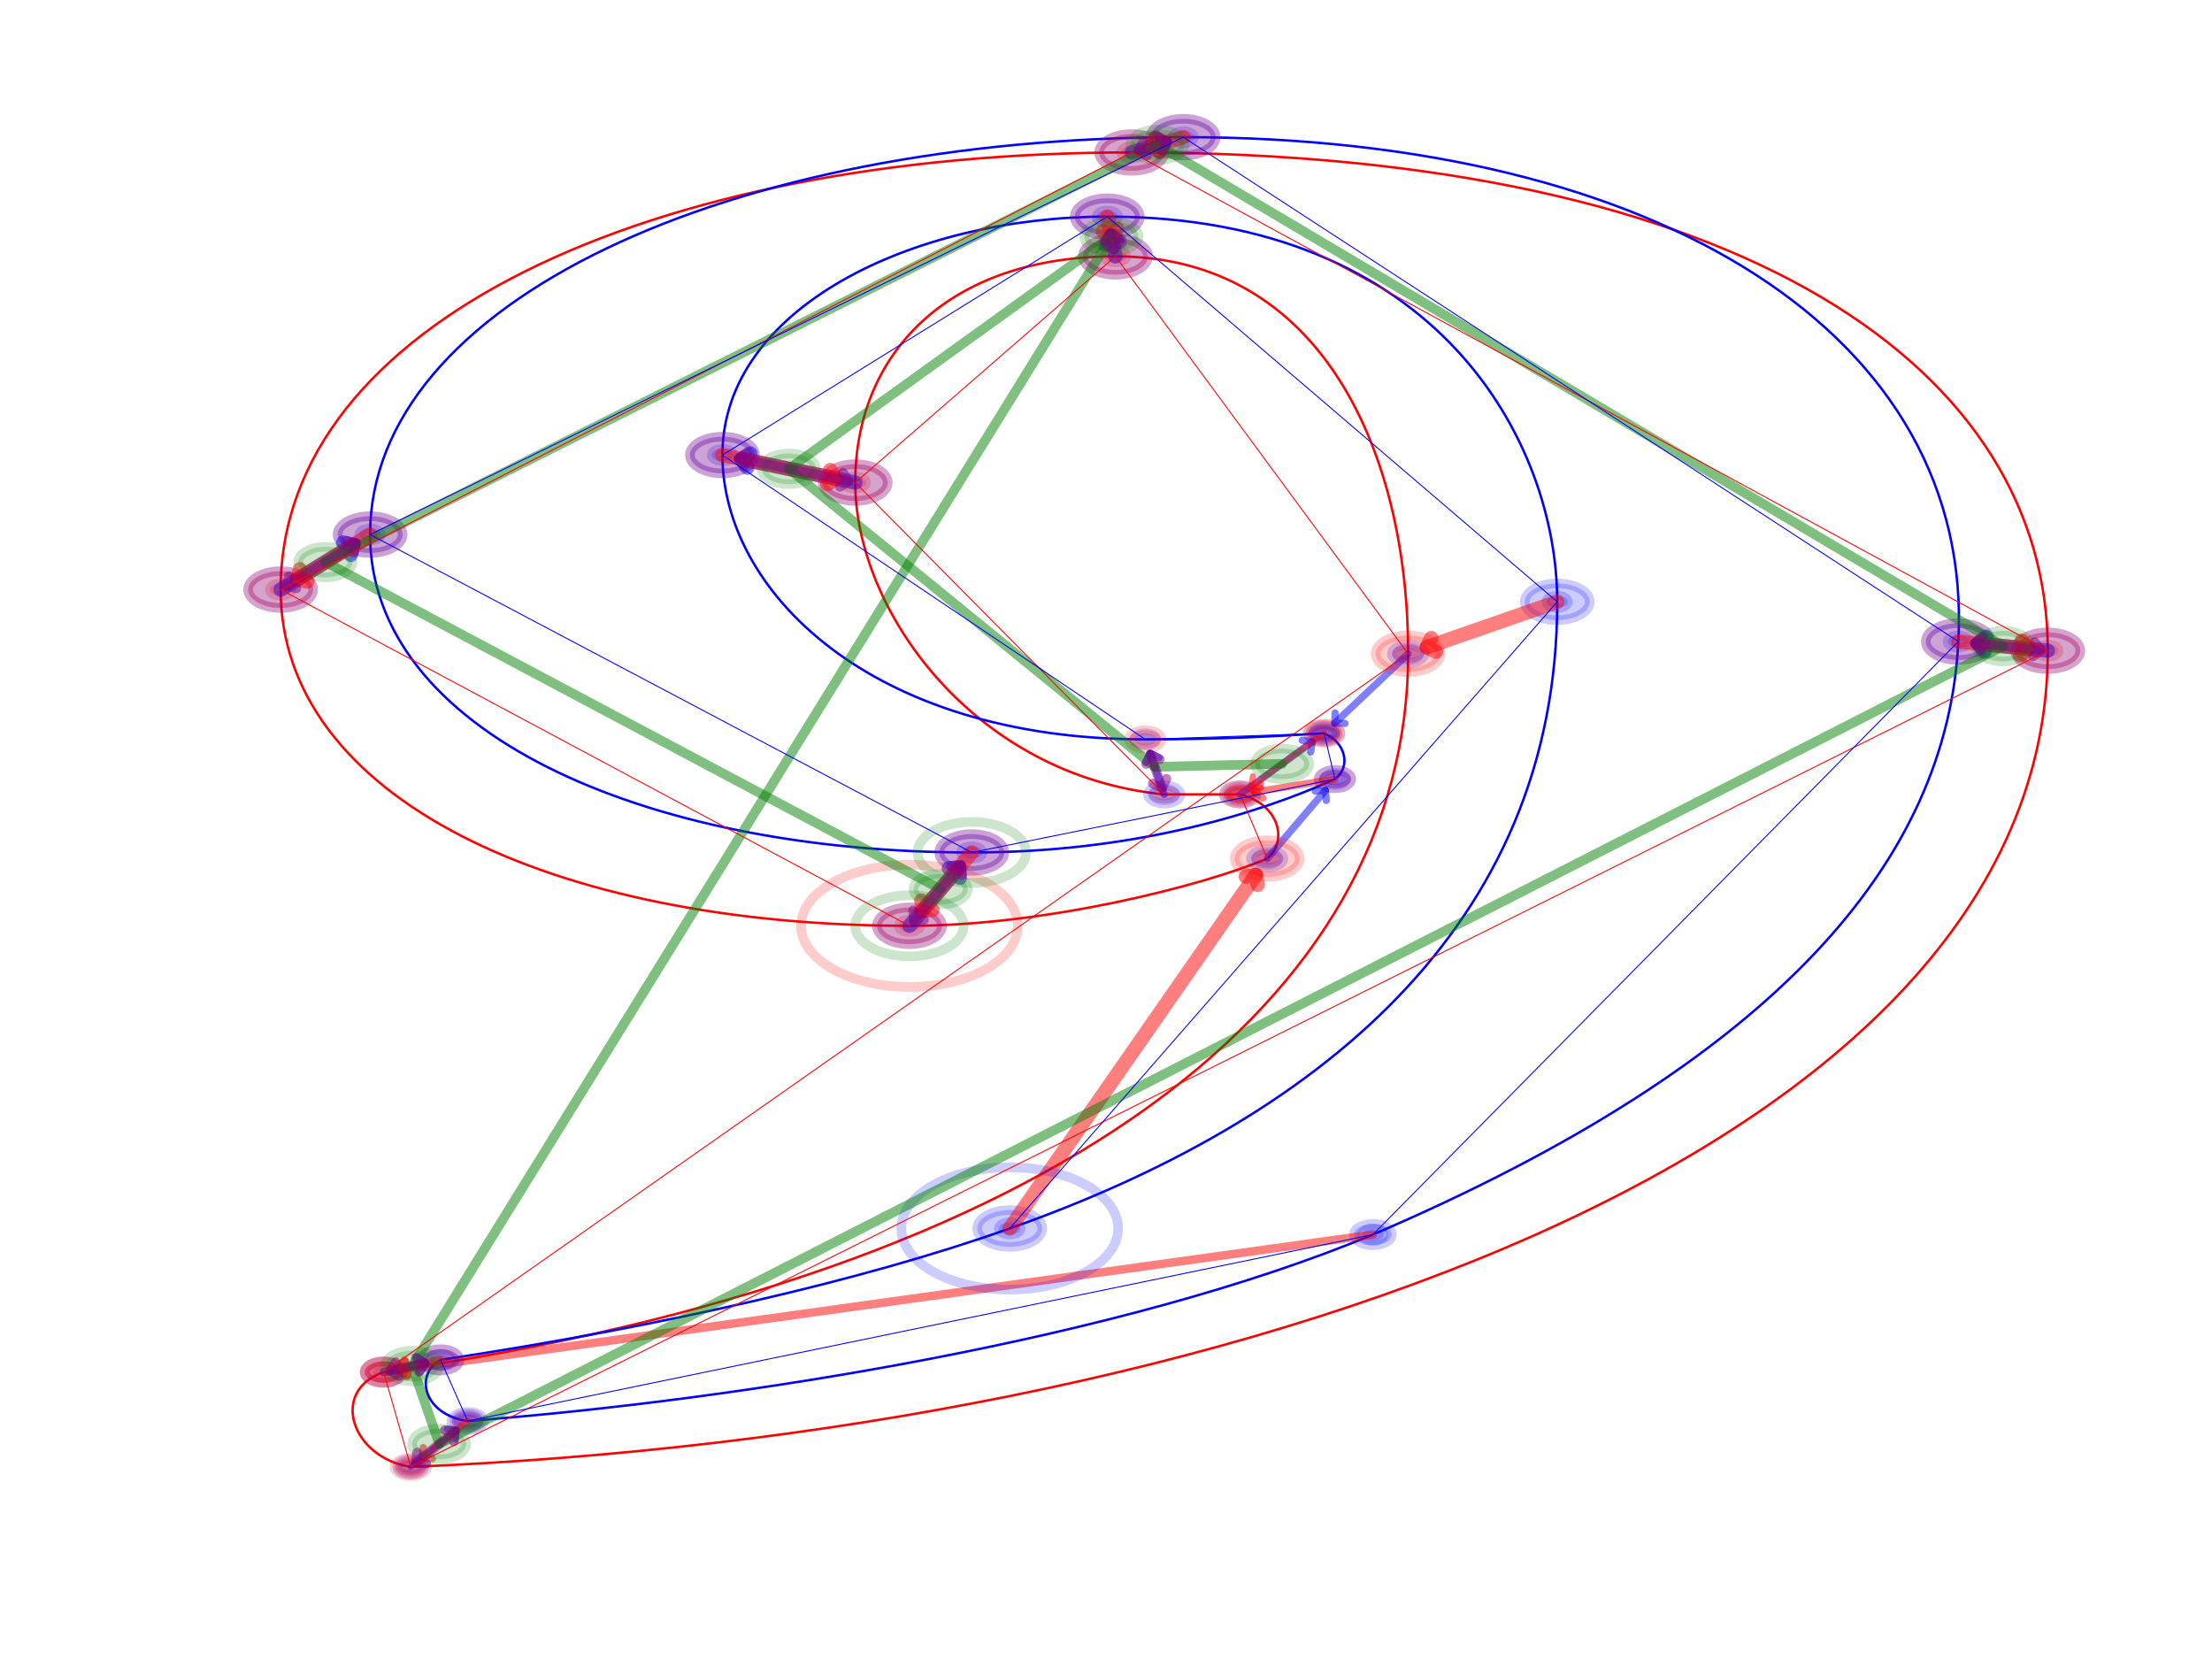 <?xml version="1.0" encoding="utf-8" standalone="no"?>
<!DOCTYPE svg PUBLIC "-//W3C//DTD SVG 1.1//EN"
  "http://www.w3.org/Graphics/SVG/1.1/DTD/svg11.dtd">
<!-- Created with matplotlib (http://matplotlib.org/) -->
<svg height="345.6pt" version="1.1" viewBox="0 0 460.8 345.6" width="460.8pt" xmlns="http://www.w3.org/2000/svg" xmlns:xlink="http://www.w3.org/1999/xlink">
 <defs>
  <style type="text/css">
*{stroke-linecap:butt;stroke-linejoin:round;}
  </style>
 </defs>
 <g id="figure_1">
  <g id="patch_1">
   <path d="M 0 345.6 
L 460.8 345.6 
L 460.8 0 
L 0 0 
z
" style="fill:#ffffff;"/>
  </g>
  <g id="axes_1">
   <g id="patch_2">
    <path clip-path="url(#p6ed51c4b91)" d="M 189.455 194.14 
C 190.054 194.14 190.629 194.006 191.052 193.767 
C 191.476 193.528 191.714 193.204 191.714 192.866 
C 191.714 192.529 191.476 192.205 191.052 191.966 
C 190.629 191.727 190.054 191.593 189.455 191.593 
C 188.856 191.593 188.282 191.727 187.858 191.966 
C 187.435 192.205 187.197 192.529 187.197 192.866 
C 187.197 193.204 187.435 193.528 187.858 193.767 
C 188.282 194.006 188.856 194.14 189.455 194.14 
z
" style="fill:#ff0000;opacity:0.2;stroke:#ff0000;stroke-linejoin:miter;stroke-width:2;"/>
   </g>
   <g id="patch_3">
    <path clip-path="url(#p6ed51c4b91)" d="M 58.467 124.092 
C 59.066 124.092 59.64 123.958 60.064 123.719 
C 60.487 123.48 60.725 123.156 60.725 122.818 
C 60.725 122.48 60.487 122.156 60.064 121.918 
C 59.64 121.679 59.066 121.545 58.467 121.545 
C 57.868 121.545 57.293 121.679 56.87 121.918 
C 56.446 122.156 56.208 122.48 56.208 122.818 
C 56.208 123.156 56.446 123.48 56.87 123.719 
C 57.293 123.958 57.868 124.092 58.467 124.092 
z
" style="fill:#ff0000;opacity:0.2;stroke:#ff0000;stroke-linejoin:miter;stroke-width:2;"/>
   </g>
   <g id="patch_4">
    <path clip-path="url(#p6ed51c4b91)" d="M 235.753 33.029 
C 236.352 33.029 236.926 32.895 237.35 32.656 
C 237.773 32.417 238.011 32.093 238.011 31.755 
C 238.011 31.418 237.773 31.094 237.35 30.855 
C 236.926 30.616 236.352 30.482 235.753 30.482 
C 235.154 30.482 234.579 30.616 234.156 30.855 
C 233.732 31.094 233.494 31.418 233.494 31.755 
C 233.494 32.093 233.732 32.417 234.156 32.656 
C 234.579 32.895 235.154 33.029 235.753 33.029 
z
" style="fill:#ff0000;opacity:0.2;stroke:#ff0000;stroke-linejoin:miter;stroke-width:2;"/>
   </g>
   <g id="patch_5">
    <path clip-path="url(#p6ed51c4b91)" d="M 426.59 136.828 
C 427.189 136.828 427.763 136.694 428.187 136.455 
C 428.61 136.216 428.848 135.892 428.848 135.554 
C 428.848 135.216 428.61 134.892 428.187 134.654 
C 427.763 134.415 427.189 134.281 426.59 134.281 
C 425.991 134.281 425.416 134.415 424.993 134.654 
C 424.569 134.892 424.331 135.216 424.331 135.554 
C 424.331 135.892 424.569 136.216 424.993 136.455 
C 425.416 136.694 425.991 136.828 426.59 136.828 
z
" style="fill:#ff0000;opacity:0.2;stroke:#ff0000;stroke-linejoin:miter;stroke-width:2;"/>
   </g>
   <g id="patch_6">
    <path clip-path="url(#p6ed51c4b91)" d="M 85.568 306.854 
C 86.167 306.854 86.741 306.72 87.165 306.481 
C 87.588 306.242 87.826 305.918 87.826 305.58 
C 87.826 305.243 87.588 304.919 87.165 304.68 
C 86.741 304.441 86.167 304.307 85.568 304.307 
C 84.969 304.307 84.394 304.441 83.971 304.68 
C 83.547 304.919 83.309 305.243 83.309 305.58 
C 83.309 305.918 83.547 306.242 83.971 306.481 
C 84.394 306.72 84.969 306.854 85.568 306.854 
z
" style="fill:#ff0000;opacity:0.2;stroke:#ff0000;stroke-linejoin:miter;stroke-width:2;"/>
   </g>
   <g id="patch_7">
    <path clip-path="url(#p6ed51c4b91)" d="M 79.922 287.113 
C 80.521 287.113 81.095 286.979 81.519 286.74 
C 81.942 286.501 82.18 286.177 82.18 285.839 
C 82.18 285.502 81.942 285.178 81.519 284.939 
C 81.095 284.7 80.521 284.566 79.922 284.566 
C 79.323 284.566 78.748 284.7 78.325 284.939 
C 77.901 285.178 77.663 285.502 77.663 285.839 
C 77.663 286.177 77.901 286.501 78.325 286.74 
C 78.748 286.979 79.323 287.113 79.922 287.113 
z
" style="fill:#ff0000;opacity:0.2;stroke:#ff0000;stroke-linejoin:miter;stroke-width:2;"/>
   </g>
   <g id="patch_8">
    <path clip-path="url(#p6ed51c4b91)" d="M 293.343 137.465 
C 293.942 137.465 294.516 137.33 294.94 137.092 
C 295.363 136.853 295.601 136.529 295.601 136.191 
C 295.601 135.853 295.363 135.529 294.94 135.29 
C 294.516 135.052 293.942 134.917 293.343 134.917 
C 292.744 134.917 292.169 135.052 291.746 135.29 
C 291.322 135.529 291.084 135.853 291.084 136.191 
C 291.084 136.529 291.322 136.853 291.746 137.092 
C 292.169 137.33 292.744 137.465 293.343 137.465 
z
" style="fill:#ff0000;opacity:0.2;stroke:#ff0000;stroke-linejoin:miter;stroke-width:2;"/>
   </g>
   <g id="patch_9">
    <path clip-path="url(#p6ed51c4b91)" d="M 232.365 54.68 
C 232.964 54.68 233.539 54.546 233.962 54.307 
C 234.386 54.068 234.624 53.744 234.624 53.407 
C 234.624 53.069 234.386 52.745 233.962 52.506 
C 233.539 52.267 232.964 52.133 232.365 52.133 
C 231.766 52.133 231.192 52.267 230.768 52.506 
C 230.345 52.745 230.107 53.069 230.107 53.407 
C 230.107 53.744 230.345 54.068 230.768 54.307 
C 231.192 54.546 231.766 54.68 232.365 54.68 
z
" style="fill:#ff0000;opacity:0.2;stroke:#ff0000;stroke-linejoin:miter;stroke-width:2;"/>
   </g>
   <g id="patch_10">
    <path clip-path="url(#p6ed51c4b91)" d="M 178.163 101.804 
C 178.762 101.804 179.337 101.669 179.76 101.431 
C 180.184 101.192 180.422 100.868 180.422 100.53 
C 180.422 100.192 180.184 99.868 179.76 99.629 
C 179.337 99.391 178.762 99.256 178.163 99.256 
C 177.564 99.256 176.99 99.391 176.566 99.629 
C 176.143 99.868 175.905 100.192 175.905 100.53 
C 175.905 100.868 176.143 101.192 176.566 101.431 
C 176.99 101.669 177.564 101.804 178.163 101.804 
z
" style="fill:#ff0000;opacity:0.2;stroke:#ff0000;stroke-linejoin:miter;stroke-width:2;"/>
   </g>
   <g id="patch_11">
    <path clip-path="url(#p6ed51c4b91)" d="M 242.528 166.757 
C 243.127 166.757 243.702 166.623 244.125 166.384 
C 244.549 166.146 244.787 165.822 244.787 165.484 
C 244.787 165.146 244.549 164.822 244.125 164.583 
C 243.702 164.344 243.127 164.21 242.528 164.21 
C 241.929 164.21 241.355 164.344 240.931 164.583 
C 240.508 164.822 240.27 165.146 240.27 165.484 
C 240.27 165.822 240.508 166.146 240.931 166.384 
C 241.355 166.623 241.929 166.757 242.528 166.757 
z
" style="fill:#ff0000;opacity:0.2;stroke:#ff0000;stroke-linejoin:miter;stroke-width:2;"/>
   </g>
   <g id="patch_12">
    <path clip-path="url(#p6ed51c4b91)" d="M 258.337 166.757 
C 258.936 166.757 259.511 166.623 259.934 166.384 
C 260.358 166.146 260.596 165.822 260.596 165.484 
C 260.596 165.146 260.358 164.822 259.934 164.583 
C 259.511 164.344 258.936 164.21 258.337 164.21 
C 257.738 164.21 257.164 164.344 256.74 164.583 
C 256.317 164.822 256.079 165.146 256.079 165.484 
C 256.079 165.822 256.317 166.146 256.74 166.384 
C 257.164 166.623 257.738 166.757 258.337 166.757 
z
" style="fill:#ff0000;opacity:0.2;stroke:#ff0000;stroke-linejoin:miter;stroke-width:2;"/>
   </g>
   <g id="patch_13">
    <path clip-path="url(#p6ed51c4b91)" d="M 263.983 180.13 
C 264.582 180.13 265.157 179.996 265.58 179.757 
C 266.004 179.518 266.242 179.194 266.242 178.857 
C 266.242 178.519 266.004 178.195 265.58 177.956 
C 265.157 177.717 264.582 177.583 263.983 177.583 
C 263.384 177.583 262.81 177.717 262.386 177.956 
C 261.963 178.195 261.725 178.519 261.725 178.857 
C 261.725 179.194 261.963 179.518 262.386 179.757 
C 262.81 179.996 263.384 180.13 263.983 180.13 
z
" style="fill:#ff0000;opacity:0.2;stroke:#ff0000;stroke-linejoin:miter;stroke-width:2;"/>
   </g>
   <g id="patch_14">
    <path clip-path="url(#p6ed51c4b91)" d="M 210.346 257.183 
C 210.945 257.183 211.519 257.049 211.943 256.81 
C 212.366 256.572 212.604 256.248 212.604 255.91 
C 212.604 255.572 212.366 255.248 211.943 255.009 
C 211.519 254.77 210.945 254.636 210.346 254.636 
C 209.747 254.636 209.172 254.77 208.749 255.009 
C 208.325 255.248 208.087 255.572 208.087 255.91 
C 208.087 256.248 208.325 256.572 208.749 256.81 
C 209.172 257.049 209.747 257.183 210.346 257.183 
z
" style="fill:#0000ff;opacity:0.2;stroke:#0000ff;stroke-linejoin:miter;stroke-width:2;"/>
   </g>
   <g id="patch_15">
    <path clip-path="url(#p6ed51c4b91)" d="M 324.396 126.639 
C 324.995 126.639 325.569 126.505 325.993 126.266 
C 326.416 126.027 326.654 125.703 326.654 125.365 
C 326.654 125.028 326.416 124.704 325.993 124.465 
C 325.569 124.226 324.995 124.092 324.396 124.092 
C 323.797 124.092 323.223 124.226 322.799 124.465 
C 322.376 124.704 322.138 125.028 322.138 125.365 
C 322.138 125.703 322.376 126.027 322.799 126.266 
C 323.223 126.505 323.797 126.639 324.396 126.639 
z
" style="fill:#0000ff;opacity:0.2;stroke:#0000ff;stroke-linejoin:miter;stroke-width:2;"/>
   </g>
   <g id="patch_16">
    <path clip-path="url(#p6ed51c4b91)" d="M 230.671 46.402 
C 231.27 46.402 231.845 46.268 232.268 46.029 
C 232.692 45.79 232.93 45.466 232.93 45.128 
C 232.93 44.791 232.692 44.467 232.268 44.228 
C 231.845 43.989 231.27 43.855 230.671 43.855 
C 230.073 43.855 229.498 43.989 229.075 44.228 
C 228.651 44.467 228.413 44.791 228.413 45.128 
C 228.413 45.466 228.651 45.79 229.075 46.029 
C 229.498 46.268 230.073 46.402 230.671 46.402 
z
" style="fill:#0000ff;opacity:0.2;stroke:#0000ff;stroke-linejoin:miter;stroke-width:2;"/>
   </g>
   <g id="patch_17">
    <path clip-path="url(#p6ed51c4b91)" d="M 150.497 96.072 
C 151.096 96.072 151.671 95.938 152.094 95.699 
C 152.518 95.461 152.756 95.137 152.756 94.799 
C 152.756 94.461 152.518 94.137 152.094 93.898 
C 151.671 93.659 151.096 93.525 150.497 93.525 
C 149.899 93.525 149.324 93.659 148.901 93.898 
C 148.477 94.137 148.239 94.461 148.239 94.799 
C 148.239 95.137 148.477 95.461 148.901 95.699 
C 149.324 95.938 149.899 96.072 150.497 96.072 
z
" style="fill:#0000ff;opacity:0.2;stroke:#0000ff;stroke-linejoin:miter;stroke-width:2;"/>
   </g>
   <g id="patch_18">
    <path clip-path="url(#p6ed51c4b91)" d="M 238.576 155.295 
C 239.175 155.295 239.749 155.161 240.173 154.922 
C 240.596 154.683 240.834 154.359 240.834 154.021 
C 240.834 153.684 240.596 153.36 240.173 153.121 
C 239.749 152.882 239.175 152.748 238.576 152.748 
C 237.977 152.748 237.403 152.882 236.979 153.121 
C 236.555 153.36 236.318 153.684 236.318 154.021 
C 236.318 154.359 236.555 154.683 236.979 154.922 
C 237.403 155.161 237.977 155.295 238.576 155.295 
z
" style="fill:#0000ff;opacity:0.2;stroke:#0000ff;stroke-linejoin:miter;stroke-width:2;"/>
   </g>
   <g id="patch_19">
    <path clip-path="url(#p6ed51c4b91)" d="M 275.84 154.021 
C 276.439 154.021 277.013 153.887 277.437 153.648 
C 277.86 153.41 278.098 153.086 278.098 152.748 
C 278.098 152.41 277.86 152.086 277.437 151.847 
C 277.013 151.608 276.439 151.474 275.84 151.474 
C 275.241 151.474 274.666 151.608 274.243 151.847 
C 273.819 152.086 273.581 152.41 273.581 152.748 
C 273.581 153.086 273.819 153.41 274.243 153.648 
C 274.666 153.887 275.241 154.021 275.84 154.021 
z
" style="fill:#0000ff;opacity:0.2;stroke:#0000ff;stroke-linejoin:miter;stroke-width:2;"/>
   </g>
   <g id="patch_20">
    <path clip-path="url(#p6ed51c4b91)" d="M 278.098 163.573 
C 278.697 163.573 279.272 163.439 279.695 163.2 
C 280.119 162.962 280.357 162.638 280.357 162.3 
C 280.357 161.962 280.119 161.638 279.695 161.399 
C 279.272 161.16 278.697 161.026 278.098 161.026 
C 277.499 161.026 276.925 161.16 276.501 161.399 
C 276.078 161.638 275.84 161.962 275.84 162.3 
C 275.84 162.638 276.078 162.962 276.501 163.2 
C 276.925 163.439 277.499 163.573 278.098 163.573 
z
" style="fill:#0000ff;opacity:0.2;stroke:#0000ff;stroke-linejoin:miter;stroke-width:2;"/>
   </g>
   <g id="patch_21">
    <path clip-path="url(#p6ed51c4b91)" d="M 202.441 178.857 
C 203.04 178.857 203.615 178.723 204.038 178.484 
C 204.462 178.245 204.7 177.921 204.7 177.583 
C 204.7 177.245 204.462 176.921 204.038 176.683 
C 203.615 176.444 203.04 176.31 202.441 176.31 
C 201.842 176.31 201.268 176.444 200.844 176.683 
C 200.421 176.921 200.183 177.245 200.183 177.583 
C 200.183 177.921 200.421 178.245 200.844 178.484 
C 201.268 178.723 201.842 178.857 202.441 178.857 
z
" style="fill:#0000ff;opacity:0.2;stroke:#0000ff;stroke-linejoin:miter;stroke-width:2;"/>
   </g>
   <g id="patch_22">
    <path clip-path="url(#p6ed51c4b91)" d="M 77.099 112.629 
C 77.698 112.629 78.272 112.495 78.696 112.256 
C 79.119 112.017 79.357 111.693 79.357 111.356 
C 79.357 111.018 79.119 110.694 78.696 110.455 
C 78.272 110.216 77.698 110.082 77.099 110.082 
C 76.5 110.082 75.925 110.216 75.502 110.455 
C 75.078 110.694 74.84 111.018 74.84 111.356 
C 74.84 111.693 75.078 112.017 75.502 112.256 
C 75.925 112.495 76.5 112.629 77.099 112.629 
z
" style="fill:#0000ff;opacity:0.2;stroke:#0000ff;stroke-linejoin:miter;stroke-width:2;"/>
   </g>
   <g id="patch_23">
    <path clip-path="url(#p6ed51c4b91)" d="M 246.48 29.845 
C 247.079 29.845 247.654 29.711 248.077 29.472 
C 248.501 29.233 248.739 28.909 248.739 28.571 
C 248.739 28.234 248.501 27.91 248.077 27.671 
C 247.654 27.432 247.079 27.298 246.48 27.298 
C 245.881 27.298 245.307 27.432 244.883 27.671 
C 244.46 27.91 244.222 28.234 244.222 28.571 
C 244.222 28.909 244.46 29.233 244.883 29.472 
C 245.307 29.711 245.881 29.845 246.48 29.845 
z
" style="fill:#0000ff;opacity:0.2;stroke:#0000ff;stroke-linejoin:miter;stroke-width:2;"/>
   </g>
   <g id="patch_24">
    <path clip-path="url(#p6ed51c4b91)" d="M 407.958 134.917 
C 408.557 134.917 409.131 134.783 409.555 134.544 
C 409.978 134.306 410.216 133.982 410.216 133.644 
C 410.216 133.306 409.978 132.982 409.555 132.743 
C 409.131 132.504 408.557 132.37 407.958 132.37 
C 407.359 132.37 406.784 132.504 406.361 132.743 
C 405.937 132.982 405.699 133.306 405.699 133.644 
C 405.699 133.982 405.937 134.306 406.361 134.544 
C 406.784 134.783 407.359 134.917 407.958 134.917 
z
" style="fill:#0000ff;opacity:0.2;stroke:#0000ff;stroke-linejoin:miter;stroke-width:2;"/>
   </g>
   <g id="patch_25">
    <path clip-path="url(#p6ed51c4b91)" d="M 286.003 258.457 
C 286.602 258.457 287.176 258.323 287.6 258.084 
C 288.023 257.845 288.261 257.521 288.261 257.183 
C 288.261 256.846 288.023 256.522 287.6 256.283 
C 287.176 256.044 286.602 255.91 286.003 255.91 
C 285.404 255.91 284.829 256.044 284.406 256.283 
C 283.982 256.522 283.744 256.846 283.744 257.183 
C 283.744 257.521 283.982 257.845 284.406 258.084 
C 284.829 258.323 285.404 258.457 286.003 258.457 
z
" style="fill:#0000ff;opacity:0.2;stroke:#0000ff;stroke-linejoin:miter;stroke-width:2;"/>
   </g>
   <g id="patch_26">
    <path clip-path="url(#p6ed51c4b91)" d="M 97.425 297.302 
C 98.024 297.302 98.598 297.168 99.022 296.929 
C 99.445 296.69 99.683 296.366 99.683 296.028 
C 99.683 295.691 99.445 295.367 99.022 295.128 
C 98.598 294.889 98.024 294.755 97.425 294.755 
C 96.826 294.755 96.251 294.889 95.828 295.128 
C 95.404 295.367 95.166 295.691 95.166 296.028 
C 95.166 296.366 95.404 296.69 95.828 296.929 
C 96.251 297.168 96.826 297.302 97.425 297.302 
z
" style="fill:#0000ff;opacity:0.2;stroke:#0000ff;stroke-linejoin:miter;stroke-width:2;"/>
   </g>
   <g id="patch_27">
    <path clip-path="url(#p6ed51c4b91)" d="M 91.779 284.566 
C 92.377 284.566 92.952 284.432 93.375 284.193 
C 93.799 283.954 94.037 283.63 94.037 283.292 
C 94.037 282.954 93.799 282.631 93.375 282.392 
C 92.952 282.153 92.377 282.019 91.779 282.019 
C 91.18 282.019 90.605 282.153 90.182 282.392 
C 89.758 282.631 89.52 282.954 89.52 283.292 
C 89.52 283.63 89.758 283.954 90.182 284.193 
C 90.605 284.432 91.18 284.566 91.779 284.566 
z
" style="fill:#0000ff;opacity:0.2;stroke:#0000ff;stroke-linejoin:miter;stroke-width:2;"/>
   </g>
   <g id="patch_28">
    <path clip-path="url(#p6ed51c4b91)" d="M 189.455 192.866 
C 114.927 192.866 58.467 166.121 58.467 122.818 
C 58.467 67.416 135.253 31.755 235.753 31.755 
C 364.483 31.755 426.59 77.605 426.59 135.554 
C 426.59 240.627 254.95 298.576 85.568 305.58 
C 73.147 303.67 68.63 289.66 79.922 285.839 
C 221.073 265.462 293.343 208.15 293.343 136.191 
C 293.343 94.162 275.275 53.407 232.365 53.407 
C 197.36 53.407 178.163 73.784 178.163 100.53 
C 178.163 127.276 203.006 161.663 242.528 165.484 
L 258.337 165.484 
C 266.242 167.394 268.5 175.036 263.983 178.857 
C 250.433 184.588 217.686 192.866 189.455 192.866 
" style="fill:none;stroke:#ff0000;stroke-linejoin:miter;stroke-width:0.5;"/>
   </g>
   <g id="patch_29">
    <path clip-path="url(#p6ed51c4b91)" d="M 210.346 255.91 
C 273.581 233.622 324.396 193.503 324.396 125.365 
C 324.396 92.252 299.553 45.128 230.671 45.128 
C 190.02 45.128 150.497 64.232 150.497 94.799 
C 150.497 122.818 180.986 154.021 238.576 154.021 
C 254.385 154.021 265.677 153.385 275.84 152.748 
C 280.357 154.658 281.486 159.753 278.098 162.3 
C 261.16 169.941 235.188 177.583 202.441 177.583 
C 133.559 177.583 77.099 152.111 77.099 111.356 
C 77.099 62.959 151.627 28.571 246.48 28.571 
C 345.851 28.571 411.345 69.964 407.958 133.644 
C 405.699 178.857 370.694 220.886 286.003 257.183 
C 234.059 278.835 155.014 291.571 97.425 296.028 
C 88.391 294.755 86.132 286.476 91.779 283.292 
C 138.076 276.287 179.857 266.735 210.346 255.91 
" style="fill:none;stroke:#0000ff;stroke-linejoin:miter;stroke-width:0.5;"/>
   </g>
   <g id="[&quot;g_s&quot;:1,&quot;g_t&quot;:8,&quot;coords&quot;:[[201.0, -313.0],[212.5, -289.0]],&quot;certainty&quot;:11]">
    <path clip-path="url(#p6ed51c4b91)" d="M 189.455 196.687 
C 191.252 196.687 192.976 196.285 194.246 195.568 
C 195.517 194.852 196.231 193.88 196.231 192.866 
C 196.231 191.853 195.517 190.881 194.246 190.165 
C 192.976 189.448 191.252 189.046 189.455 189.046 
C 187.658 189.046 185.935 189.448 184.664 190.165 
C 183.394 190.881 182.68 191.853 182.68 192.866 
C 182.68 193.88 183.394 194.852 184.664 195.568 
C 185.935 196.285 187.658 196.687 189.455 196.687 
z
" style="fill:#0000ff;opacity:0.2;stroke:#0000ff;stroke-linejoin:miter;stroke-width:2;"/>
   </g>
   <g id="[&quot;g_s&quot;:8,&quot;g_t&quot;:1,&quot;coords&quot;:[[212.5, -289.0],[201.0, -313.0]],&quot;certainty&quot;:11]">
    <path clip-path="url(#p6ed51c4b91)" d="M 202.441 181.404 
C 204.238 181.404 205.961 181.001 207.232 180.285 
C 208.503 179.568 209.216 178.596 209.216 177.583 
C 209.216 176.57 208.503 175.598 207.232 174.881 
C 205.961 174.165 204.238 173.762 202.441 173.762 
C 200.644 173.762 198.921 174.165 197.65 174.881 
C 196.38 175.598 195.666 176.57 195.666 177.583 
C 195.666 178.596 196.38 179.568 197.65 180.285 
C 198.921 181.001 200.644 181.404 202.441 181.404 
z
" style="fill:#ff0000;opacity:0.2;stroke:#ff0000;stroke-linejoin:miter;stroke-width:2;"/>
   </g>
   <g id="patch_30">
    <path d="M 189.455 192.866 
Q 195.3 185.988 199.771 180.726 
" style="fill:none;opacity:0.5;stroke:#0000ff;stroke-linecap:round;stroke-width:3;"/>
    <path d="M 197.657 180.898 
L 199.771 180.726 
L 199.943 182.84 
" style="fill:none;opacity:0.5;stroke:#0000ff;stroke-linecap:round;stroke-width:3;"/>
   </g>
   <g id="[&quot;g_s&quot;:2,&quot;g_t&quot;:9,&quot;coords&quot;:[[85.0, -203.0],[101.5, -185.0]],&quot;certainty&quot;:11]">
    <path clip-path="url(#p6ed51c4b91)" d="M 58.467 126.639 
C 60.264 126.639 61.987 126.236 63.258 125.52 
C 64.528 124.803 65.242 123.831 65.242 122.818 
C 65.242 121.805 64.528 120.833 63.258 120.116 
C 61.987 119.4 60.264 118.997 58.467 118.997 
C 56.67 118.997 54.946 119.4 53.676 120.116 
C 52.405 120.833 51.692 121.805 51.692 122.818 
C 51.692 123.831 52.405 124.803 53.676 125.52 
C 54.946 126.236 56.67 126.639 58.467 126.639 
z
" style="fill:#0000ff;opacity:0.2;stroke:#0000ff;stroke-linejoin:miter;stroke-width:2;"/>
   </g>
   <g id="[&quot;g_s&quot;:9,&quot;g_t&quot;:2,&quot;coords&quot;:[[101.5, -185.0],[85.0, -203.0]],&quot;certainty&quot;:11]">
    <path clip-path="url(#p6ed51c4b91)" d="M 77.099 115.177 
C 78.896 115.177 80.619 114.774 81.89 114.057 
C 83.16 113.341 83.874 112.369 83.874 111.356 
C 83.874 110.342 83.16 109.37 81.89 108.654 
C 80.619 107.937 78.896 107.535 77.099 107.535 
C 75.302 107.535 73.578 107.937 72.308 108.654 
C 71.037 109.37 70.323 110.342 70.323 111.356 
C 70.323 112.369 71.037 113.341 72.308 114.057 
C 73.578 114.774 75.302 115.177 77.099 115.177 
z
" style="fill:#ff0000;opacity:0.2;stroke:#ff0000;stroke-linejoin:miter;stroke-width:2;"/>
   </g>
   <g id="patch_31">
    <path d="M 58.467 122.818 
Q 66.931 117.611 73.588 113.515 
" style="fill:none;opacity:0.5;stroke:#0000ff;stroke-linecap:round;stroke-width:3;"/>
    <path d="M 71.525 113.024 
L 73.588 113.515 
L 73.097 115.579 
" style="fill:none;opacity:0.5;stroke:#0000ff;stroke-linecap:round;stroke-width:3;"/>
   </g>
   <g id="[&quot;g_s&quot;:3,&quot;g_t&quot;:10,&quot;coords&quot;:[[242.0, -60.0],[251.5, -55.0]],&quot;certainty&quot;:11]">
    <path clip-path="url(#p6ed51c4b91)" d="M 235.753 35.576 
C 237.55 35.576 239.273 35.174 240.544 34.457 
C 241.814 33.741 242.528 32.769 242.528 31.755 
C 242.528 30.742 241.814 29.77 240.544 29.054 
C 239.273 28.337 237.55 27.935 235.753 27.935 
C 233.956 27.935 232.233 28.337 230.962 29.054 
C 229.692 29.77 228.978 30.742 228.978 31.755 
C 228.978 32.769 229.692 33.741 230.962 34.457 
C 232.233 35.174 233.956 35.576 235.753 35.576 
z
" style="fill:#0000ff;opacity:0.2;stroke:#0000ff;stroke-linejoin:miter;stroke-width:2;"/>
   </g>
   <g id="[&quot;g_s&quot;:10,&quot;g_t&quot;:3,&quot;coords&quot;:[[251.5, -55.0],[242.0, -60.0]],&quot;certainty&quot;:11]">
    <path clip-path="url(#p6ed51c4b91)" d="M 246.48 32.392 
C 248.277 32.392 250.001 31.99 251.271 31.273 
C 252.542 30.557 253.256 29.585 253.256 28.571 
C 253.256 27.558 252.542 26.586 251.271 25.87 
C 250.001 25.153 248.277 24.751 246.48 24.751 
C 244.684 24.751 242.96 25.153 241.69 25.87 
C 240.419 26.586 239.705 27.558 239.705 28.571 
C 239.705 29.585 240.419 30.557 241.69 31.273 
C 242.96 31.99 244.684 32.392 246.48 32.392 
z
" style="fill:#ff0000;opacity:0.2;stroke:#ff0000;stroke-linejoin:miter;stroke-width:2;"/>
   </g>
   <g id="patch_32">
    <path d="M 235.753 31.755 
Q 240.157 30.448 242.527 29.745 
" style="fill:none;opacity:0.5;stroke:#0000ff;stroke-linecap:round;stroke-width:3;"/>
    <path d="M 240.662 28.734 
L 242.527 29.745 
L 241.516 31.61 
" style="fill:none;opacity:0.5;stroke:#0000ff;stroke-linecap:round;stroke-width:3;"/>
   </g>
   <g id="[&quot;g_s&quot;:4,&quot;g_t&quot;:11,&quot;coords&quot;:[[411.0, -223.0],[394.5, -220.0]],&quot;certainty&quot;:11]">
    <path clip-path="url(#p6ed51c4b91)" d="M 426.59 139.375 
C 428.386 139.375 430.11 138.972 431.38 138.256 
C 432.651 137.539 433.365 136.567 433.365 135.554 
C 433.365 134.541 432.651 133.569 431.38 132.852 
C 430.11 132.136 428.386 131.733 426.59 131.733 
C 424.793 131.733 423.069 132.136 421.799 132.852 
C 420.528 133.569 419.814 134.541 419.814 135.554 
C 419.814 136.567 420.528 137.539 421.799 138.256 
C 423.069 138.972 424.793 139.375 426.59 139.375 
z
" style="fill:#0000ff;opacity:0.2;stroke:#0000ff;stroke-linejoin:miter;stroke-width:2;"/>
   </g>
   <g id="[&quot;g_s&quot;:11,&quot;g_t&quot;:4,&quot;coords&quot;:[[394.5, -220.0],[411.0, -223.0]],&quot;certainty&quot;:11]">
    <path clip-path="url(#p6ed51c4b91)" d="M 407.958 137.465 
C 409.754 137.465 411.478 137.062 412.748 136.345 
C 414.019 135.629 414.733 134.657 414.733 133.644 
C 414.733 132.63 414.019 131.659 412.748 130.942 
C 411.478 130.226 409.754 129.823 407.958 129.823 
C 406.161 129.823 404.437 130.226 403.167 130.942 
C 401.896 131.659 401.182 132.63 401.182 133.644 
C 401.182 134.657 401.896 135.629 403.167 136.345 
C 404.437 137.062 406.161 137.465 407.958 137.465 
z
" style="fill:#ff0000;opacity:0.2;stroke:#ff0000;stroke-linejoin:miter;stroke-width:2;"/>
   </g>
   <g id="patch_33">
    <path d="M 426.59 135.554 
Q 418.268 134.701 412.056 134.064 
" style="fill:none;opacity:0.5;stroke:#0000ff;stroke-linecap:round;stroke-width:3;"/>
    <path d="M 413.395 135.709 
L 412.056 134.064 
L 413.701 132.725 
" style="fill:none;opacity:0.5;stroke:#0000ff;stroke-linecap:round;stroke-width:3;"/>
   </g>
   <g id="[&quot;g_s&quot;:5,&quot;g_t&quot;:13,&quot;coords&quot;:[[109.0, -490.0],[119.5, -475.0]],&quot;certainty&quot;:4]">
    <path clip-path="url(#p6ed51c4b91)" d="M 85.568 307.172 
C 86.317 307.172 87.035 307.005 87.564 306.706 
C 88.093 306.408 88.391 306.003 88.391 305.58 
C 88.391 305.158 88.093 304.753 87.564 304.455 
C 87.035 304.156 86.317 303.988 85.568 303.988 
C 84.819 303.988 84.101 304.156 83.572 304.455 
C 83.042 304.753 82.745 305.158 82.745 305.58 
C 82.745 306.003 83.042 306.408 83.572 306.706 
C 84.101 307.005 84.819 307.172 85.568 307.172 
z
" style="fill:#0000ff;opacity:0.2;stroke:#0000ff;stroke-linejoin:miter;stroke-width:2;"/>
   </g>
   <g id="[&quot;g_s&quot;:13,&quot;g_t&quot;:5,&quot;coords&quot;:[[119.5, -475.0],[109.0, -490.0]],&quot;certainty&quot;:4]">
    <path clip-path="url(#p6ed51c4b91)" d="M 97.425 297.62 
C 98.173 297.62 98.891 297.453 99.421 297.154 
C 99.95 296.855 100.248 296.451 100.248 296.028 
C 100.248 295.606 99.95 295.201 99.421 294.903 
C 98.891 294.604 98.173 294.436 97.425 294.436 
C 96.676 294.436 95.958 294.604 95.428 294.903 
C 94.899 295.201 94.602 295.606 94.602 296.028 
C 94.602 296.451 94.899 296.855 95.428 297.154 
C 95.958 297.453 96.676 297.62 97.425 297.62 
z
" style="fill:#ff0000;opacity:0.2;stroke:#ff0000;stroke-linejoin:miter;stroke-width:2;"/>
   </g>
   <g id="patch_34">
    <path d="M 85.568 305.58 
Q 90.716 301.433 95.176 297.84 
" style="fill:none;opacity:0.5;stroke:#0000ff;stroke-linecap:round;stroke-width:1.25;"/>
    <path d="M 93.067 297.613 
L 95.176 297.84 
L 94.949 299.949 
" style="fill:none;opacity:0.5;stroke:#0000ff;stroke-linecap:round;stroke-width:1.25;"/>
   </g>
   <g id="[&quot;g_s&quot;:6,&quot;g_t&quot;:14,&quot;coords&quot;:[[104.0, -459.0],[114.5, -455.0]],&quot;certainty&quot;:6]">
    <path clip-path="url(#p6ed51c4b91)" d="M 79.922 288.068 
C 80.97 288.068 81.975 287.833 82.716 287.415 
C 83.458 286.998 83.874 286.431 83.874 285.839 
C 83.874 285.248 83.458 284.681 82.716 284.263 
C 81.975 283.846 80.97 283.611 79.922 283.611 
C 78.874 283.611 77.868 283.846 77.127 284.263 
C 76.386 284.681 75.97 285.248 75.97 285.839 
C 75.97 286.431 76.386 286.998 77.127 287.415 
C 77.868 287.833 78.874 288.068 79.922 288.068 
z
" style="fill:#0000ff;opacity:0.2;stroke:#0000ff;stroke-linejoin:miter;stroke-width:2;"/>
   </g>
   <g id="[&quot;g_s&quot;:14,&quot;g_t&quot;:6,&quot;coords&quot;:[[114.5, -455.0],[104.0, -459.0]],&quot;certainty&quot;:6]">
    <path clip-path="url(#p6ed51c4b91)" d="M 91.779 285.521 
C 92.827 285.521 93.832 285.286 94.573 284.868 
C 95.314 284.45 95.731 283.883 95.731 283.292 
C 95.731 282.701 95.314 282.134 94.573 281.716 
C 93.832 281.298 92.827 281.063 91.779 281.063 
C 90.73 281.063 89.725 281.298 88.984 281.716 
C 88.243 282.134 87.826 282.701 87.826 283.292 
C 87.826 283.883 88.243 284.45 88.984 284.868 
C 89.725 285.286 90.73 285.521 91.779 285.521 
z
" style="fill:#ff0000;opacity:0.2;stroke:#ff0000;stroke-linejoin:miter;stroke-width:2;"/>
   </g>
   <g id="patch_35">
    <path d="M 79.922 285.839 
Q 84.873 284.776 88.615 283.972 
" style="fill:none;opacity:0.5;stroke:#0000ff;stroke-linecap:round;stroke-width:1.75;"/>
    <path d="M 86.833 282.82 
L 88.615 283.972 
L 87.463 285.754 
" style="fill:none;opacity:0.5;stroke:#0000ff;stroke-linecap:round;stroke-width:1.75;"/>
   </g>
   <g id="[&quot;g_s&quot;:7,&quot;g_t&quot;:6,&quot;coords&quot;:[[293.0, -224.0],[277.5, -250.0]],&quot;certainty&quot;:5]">
    <path clip-path="url(#p6ed51c4b91)" d="M 293.343 138.101 
C 294.241 138.101 295.103 137.9 295.738 137.542 
C 296.373 137.184 296.73 136.698 296.73 136.191 
C 296.73 135.684 296.373 135.198 295.738 134.84 
C 295.103 134.482 294.241 134.281 293.343 134.281 
C 292.444 134.281 291.583 134.482 290.947 134.84 
C 290.312 135.198 289.955 135.684 289.955 136.191 
C 289.955 136.698 290.312 137.184 290.947 137.542 
C 291.583 137.9 292.444 138.101 293.343 138.101 
z
" style="fill:#0000ff;opacity:0.2;stroke:#0000ff;stroke-linejoin:miter;stroke-width:2;"/>
   </g>
   <g id="[&quot;g_s&quot;:6,&quot;g_t&quot;:7,&quot;coords&quot;:[[277.5, -250.0],[293.0, -224.0]],&quot;certainty&quot;:5]">
    <path clip-path="url(#p6ed51c4b91)" d="M 275.84 154.658 
C 276.738 154.658 277.6 154.457 278.235 154.099 
C 278.871 153.74 279.228 153.254 279.228 152.748 
C 279.228 152.241 278.871 151.755 278.235 151.397 
C 277.6 151.039 276.738 150.837 275.84 150.837 
C 274.942 150.837 274.08 151.039 273.444 151.397 
C 272.809 151.755 272.452 152.241 272.452 152.748 
C 272.452 153.254 272.809 153.74 273.444 154.099 
C 274.08 154.457 274.942 154.658 275.84 154.658 
z
" style="fill:#ff0000;opacity:0.2;stroke:#ff0000;stroke-linejoin:miter;stroke-width:2;"/>
   </g>
   <g id="patch_36">
    <path d="M 293.343 136.191 
Q 285.319 143.781 278.065 150.643 
" style="fill:none;opacity:0.5;stroke:#0000ff;stroke-linecap:round;stroke-width:1.5;"/>
    <path d="M 280.186 150.701 
L 278.065 150.643 
L 278.124 148.522 
" style="fill:none;opacity:0.5;stroke:#0000ff;stroke-linecap:round;stroke-width:1.5;"/>
   </g>
   <g id="[&quot;g_s&quot;:8,&quot;g_t&quot;:3,&quot;coords&quot;:[[239.0, -94.0],[237.5, -81.0]],&quot;certainty&quot;:11]">
    <path clip-path="url(#p6ed51c4b91)" d="M 232.365 57.228 
C 234.162 57.228 235.886 56.825 237.156 56.108 
C 238.427 55.392 239.141 54.42 239.141 53.407 
C 239.141 52.393 238.427 51.421 237.156 50.705 
C 235.886 49.988 234.162 49.586 232.365 49.586 
C 230.568 49.586 228.845 49.988 227.574 50.705 
C 226.304 51.421 225.59 52.393 225.59 53.407 
C 225.59 54.42 226.304 55.392 227.574 56.108 
C 228.845 56.825 230.568 57.228 232.365 57.228 
z
" style="fill:#0000ff;opacity:0.2;stroke:#0000ff;stroke-linejoin:miter;stroke-width:2;"/>
   </g>
   <g id="[&quot;g_s&quot;:3,&quot;g_t&quot;:8,&quot;coords&quot;:[[237.5, -81.0],[239.0, -94.0]],&quot;certainty&quot;:11]">
    <path clip-path="url(#p6ed51c4b91)" d="M 230.671 48.949 
C 232.468 48.949 234.192 48.546 235.462 47.83 
C 236.733 47.113 237.447 46.142 237.447 45.128 
C 237.447 44.115 236.733 43.143 235.462 42.427 
C 234.192 41.71 232.468 41.307 230.671 41.307 
C 228.875 41.307 227.151 41.71 225.881 42.427 
C 224.61 43.143 223.896 44.115 223.896 45.128 
C 223.896 46.142 224.61 47.113 225.881 47.83 
C 227.151 48.546 228.875 48.949 230.671 48.949 
z
" style="fill:#ff0000;opacity:0.2;stroke:#ff0000;stroke-linejoin:miter;stroke-width:2;"/>
   </g>
   <g id="patch_37">
    <path d="M 232.365 53.407 
Q 231.719 50.248 231.498 49.167 
" style="fill:none;opacity:0.5;stroke:#0000ff;stroke-linecap:round;stroke-width:3;"/>
    <path d="M 230.329 50.937 
L 231.498 49.167 
L 233.268 50.336 
" style="fill:none;opacity:0.5;stroke:#0000ff;stroke-linecap:round;stroke-width:3;"/>
   </g>
   <g id="[&quot;g_s&quot;:9,&quot;g_t&quot;:4,&quot;coords&quot;:[[191.0, -168.0],[166.5, -159.0]],&quot;certainty&quot;:11]">
    <path clip-path="url(#p6ed51c4b91)" d="M 178.163 104.351 
C 179.96 104.351 181.683 103.948 182.954 103.232 
C 184.225 102.515 184.938 101.543 184.938 100.53 
C 184.938 99.517 184.225 98.545 182.954 97.828 
C 181.683 97.112 179.96 96.709 178.163 96.709 
C 176.366 96.709 174.643 97.112 173.372 97.828 
C 172.102 98.545 171.388 99.517 171.388 100.53 
C 171.388 101.543 172.102 102.515 173.372 103.232 
C 174.643 103.948 176.366 104.351 178.163 104.351 
z
" style="fill:#0000ff;opacity:0.2;stroke:#0000ff;stroke-linejoin:miter;stroke-width:2;"/>
   </g>
   <g id="[&quot;g_s&quot;:4,&quot;g_t&quot;:9,&quot;coords&quot;:[[166.5, -159.0],[191.0, -168.0]],&quot;certainty&quot;:11]">
    <path clip-path="url(#p6ed51c4b91)" d="M 150.497 98.62 
C 152.294 98.62 154.018 98.217 155.288 97.501 
C 156.559 96.784 157.273 95.812 157.273 94.799 
C 157.273 93.786 156.559 92.814 155.288 92.097 
C 154.018 91.381 152.294 90.978 150.497 90.978 
C 148.701 90.978 146.977 91.381 145.707 92.097 
C 144.436 92.814 143.722 93.786 143.722 94.799 
C 143.722 95.812 144.436 96.784 145.707 97.501 
C 146.977 98.217 148.701 98.62 150.497 98.62 
z
" style="fill:#ff0000;opacity:0.2;stroke:#ff0000;stroke-linejoin:miter;stroke-width:2;"/>
   </g>
   <g id="patch_38">
    <path d="M 178.163 100.53 
Q 165.308 97.867 154.53 95.634 
" style="fill:none;opacity:0.5;stroke:#0000ff;stroke-linecap:round;stroke-width:3;"/>
    <path d="M 155.695 97.407 
L 154.53 95.634 
L 156.303 94.47 
" style="fill:none;opacity:0.5;stroke:#0000ff;stroke-linecap:round;stroke-width:3;"/>
   </g>
   <g id="[&quot;g_s&quot;:10,&quot;g_t&quot;:5,&quot;coords&quot;:[[248.0, -270.0],[244.5, -252.0]],&quot;certainty&quot;:5]">
    <path clip-path="url(#p6ed51c4b91)" d="M 242.528 167.394 
C 243.427 167.394 244.288 167.193 244.924 166.835 
C 245.559 166.476 245.916 165.991 245.916 165.484 
C 245.916 164.977 245.559 164.491 244.924 164.133 
C 244.288 163.775 243.427 163.573 242.528 163.573 
C 241.63 163.573 240.768 163.775 240.133 164.133 
C 239.497 164.491 239.141 164.977 239.141 165.484 
C 239.141 165.991 239.497 166.476 240.133 166.835 
C 240.768 167.193 241.63 167.394 242.528 167.394 
z
" style="fill:#0000ff;opacity:0.2;stroke:#0000ff;stroke-linejoin:miter;stroke-width:2;"/>
   </g>
   <g id="[&quot;g_s&quot;:5,&quot;g_t&quot;:10,&quot;coords&quot;:[[244.5, -252.0],[248.0, -270.0]],&quot;certainty&quot;:5]">
    <path clip-path="url(#p6ed51c4b91)" d="M 238.576 155.932 
C 239.474 155.932 240.336 155.731 240.971 155.372 
C 241.607 155.014 241.964 154.528 241.964 154.021 
C 241.964 153.515 241.607 153.029 240.971 152.671 
C 240.336 152.312 239.474 152.111 238.576 152.111 
C 237.678 152.111 236.816 152.312 236.181 152.671 
C 235.545 153.029 235.188 153.515 235.188 154.021 
C 235.188 154.528 235.545 155.014 236.181 155.372 
C 236.816 155.731 237.678 155.932 238.576 155.932 
z
" style="fill:#ff0000;opacity:0.2;stroke:#ff0000;stroke-linejoin:miter;stroke-width:2;"/>
   </g>
   <g id="patch_39">
    <path d="M 242.528 165.484 
Q 240.878 160.697 239.573 156.913 
" style="fill:none;opacity:0.5;stroke:#0000ff;stroke-linecap:round;stroke-width:1.5;"/>
    <path d="M 238.644 158.82 
L 239.573 156.913 
L 241.48 157.842 
" style="fill:none;opacity:0.5;stroke:#0000ff;stroke-linecap:round;stroke-width:1.5;"/>
   </g>
   <g id="[&quot;g_s&quot;:11,&quot;g_t&quot;:6,&quot;coords&quot;:[[262.0, -270.0],[277.5, -250.0]],&quot;certainty&quot;:5]">
    <path clip-path="url(#p6ed51c4b91)" d="M 258.337 167.394 
C 259.236 167.394 260.097 167.193 260.733 166.835 
C 261.368 166.476 261.725 165.991 261.725 165.484 
C 261.725 164.977 261.368 164.491 260.733 164.133 
C 260.097 163.775 259.236 163.573 258.337 163.573 
C 257.439 163.573 256.577 163.775 255.942 164.133 
C 255.306 164.491 254.95 164.977 254.95 165.484 
C 254.95 165.991 255.306 166.476 255.942 166.835 
C 256.577 167.193 257.439 167.394 258.337 167.394 
z
" style="fill:#0000ff;opacity:0.2;stroke:#0000ff;stroke-linejoin:miter;stroke-width:2;"/>
   </g>
   <g id="[&quot;g_s&quot;:6,&quot;g_t&quot;:11,&quot;coords&quot;:[[277.5, -250.0],[262.0, -270.0]],&quot;certainty&quot;:5]">
    <path clip-path="url(#p6ed51c4b91)" d="M 275.84 154.658 
C 276.738 154.658 277.6 154.457 278.235 154.099 
C 278.871 153.74 279.228 153.254 279.228 152.748 
C 279.228 152.241 278.871 151.755 278.235 151.397 
C 277.6 151.039 276.738 150.837 275.84 150.837 
C 274.942 150.837 274.08 151.039 273.444 151.397 
C 272.809 151.755 272.452 152.241 272.452 152.748 
C 272.452 153.254 272.809 153.74 273.444 154.099 
C 274.08 154.457 274.942 154.658 275.84 154.658 
z
" style="fill:#ff0000;opacity:0.2;stroke:#ff0000;stroke-linejoin:miter;stroke-width:2;"/>
   </g>
   <g id="patch_40">
    <path d="M 258.337 165.484 
Q 266.28 159.704 273.365 154.549 
" style="fill:none;opacity:0.5;stroke:#0000ff;stroke-linecap:round;stroke-width:1.5;"/>
    <path d="M 271.269 154.218 
L 273.365 154.549 
L 273.035 156.644 
" style="fill:none;opacity:0.5;stroke:#0000ff;stroke-linecap:round;stroke-width:1.5;"/>
   </g>
   <g id="[&quot;g_s&quot;:12,&quot;g_t&quot;:7,&quot;coords&quot;:[[267.0, -291.0],[279.5, -265.0]],&quot;certainty&quot;:5]">
    <path clip-path="url(#p6ed51c4b91)" d="M 263.983 180.767 
C 264.882 180.767 265.743 180.566 266.379 180.208 
C 267.014 179.849 267.371 179.363 267.371 178.857 
C 267.371 178.35 267.014 177.864 266.379 177.506 
C 265.743 177.148 264.882 176.946 263.983 176.946 
C 263.085 176.946 262.223 177.148 261.588 177.506 
C 260.953 177.864 260.596 178.35 260.596 178.857 
C 260.596 179.363 260.953 179.849 261.588 180.208 
C 262.223 180.566 263.085 180.767 263.983 180.767 
z
" style="fill:#0000ff;opacity:0.2;stroke:#0000ff;stroke-linejoin:miter;stroke-width:2;"/>
   </g>
   <g id="[&quot;g_s&quot;:7,&quot;g_t&quot;:12,&quot;coords&quot;:[[279.5, -265.0],[267.0, -291.0]],&quot;certainty&quot;:5]">
    <path clip-path="url(#p6ed51c4b91)" d="M 278.098 164.21 
C 278.997 164.21 279.858 164.009 280.494 163.651 
C 281.129 163.292 281.486 162.807 281.486 162.3 
C 281.486 161.793 281.129 161.307 280.494 160.949 
C 279.858 160.591 278.997 160.389 278.098 160.389 
C 277.2 160.389 276.338 160.591 275.703 160.949 
C 275.068 161.307 274.711 161.793 274.711 162.3 
C 274.711 162.807 275.068 163.292 275.703 163.651 
C 276.338 164.009 277.2 164.21 278.098 164.21 
z
" style="fill:#ff0000;opacity:0.2;stroke:#ff0000;stroke-linejoin:miter;stroke-width:2;"/>
   </g>
   <g id="patch_41">
    <path d="M 263.983 178.857 
Q 270.392 171.339 276.113 164.629 
" style="fill:none;opacity:0.5;stroke:#0000ff;stroke-linecap:round;stroke-width:1.5;"/>
    <path d="M 273.998 164.797 
L 276.113 164.629 
L 276.281 166.744 
" style="fill:none;opacity:0.5;stroke:#0000ff;stroke-linecap:round;stroke-width:1.5;"/>
   </g>
   <g id="[&quot;g_s&quot;:1,&quot;g_t&quot;:12,&quot;coords&quot;:[[219.5, -412.0],[267.0, -291.0]],&quot;certainty&quot;:11]">
    <path clip-path="url(#p6ed51c4b91)" d="M 210.346 259.731 
C 212.142 259.731 213.866 259.328 215.137 258.611 
C 216.407 257.895 217.121 256.923 217.121 255.91 
C 217.121 254.896 216.407 253.925 215.137 253.208 
C 213.866 252.492 212.142 252.089 210.346 252.089 
C 208.549 252.089 206.825 252.492 205.555 253.208 
C 204.284 253.925 203.57 254.896 203.57 255.91 
C 203.57 256.923 204.284 257.895 205.555 258.611 
C 206.825 259.328 208.549 259.731 210.346 259.731 
z
" style="fill:#0000ff;opacity:0.2;stroke:#0000ff;stroke-linejoin:miter;stroke-width:2;"/>
   </g>
   <g id="[&quot;g_s&quot;:12,&quot;g_t&quot;:1,&quot;coords&quot;:[[267.0, -291.0],[219.5, -412.0]],&quot;certainty&quot;:11]">
    <path clip-path="url(#p6ed51c4b91)" d="M 263.983 182.678 
C 265.78 182.678 267.503 182.275 268.774 181.558 
C 270.045 180.842 270.758 179.87 270.758 178.857 
C 270.758 177.843 270.045 176.871 268.774 176.155 
C 267.503 175.438 265.78 175.036 263.983 175.036 
C 262.186 175.036 260.463 175.438 259.192 176.155 
C 257.922 176.871 257.208 177.843 257.208 178.857 
C 257.208 179.87 257.922 180.842 259.192 181.558 
C 260.463 182.275 262.186 182.678 263.983 182.678 
z
" style="fill:#ff0000;opacity:0.2;stroke:#ff0000;stroke-linejoin:miter;stroke-width:2;"/>
   </g>
   <g id="patch_42">
    <path d="M 210.346 255.91 
Q 236.592 218.205 261.627 182.241 
" style="fill:none;opacity:0.5;stroke:#ff0000;stroke-linecap:round;stroke-width:3;"/>
    <path d="M 259.539 182.616 
L 261.627 182.241 
L 262.001 184.329 
" style="fill:none;opacity:0.5;stroke:#ff0000;stroke-linecap:round;stroke-width:3;"/>
   </g>
   <g id="[&quot;g_s&quot;:2,&quot;g_t&quot;:7,&quot;coords&quot;:[[320.5, -207.0],[293.0, -224.0]],&quot;certainty&quot;:11]">
    <path clip-path="url(#p6ed51c4b91)" d="M 324.396 129.186 
C 326.193 129.186 327.916 128.784 329.187 128.067 
C 330.457 127.351 331.171 126.379 331.171 125.365 
C 331.171 124.352 330.457 123.38 329.187 122.664 
C 327.916 121.947 326.193 121.545 324.396 121.545 
C 322.599 121.545 320.876 121.947 319.605 122.664 
C 318.335 123.38 317.621 124.352 317.621 125.365 
C 317.621 126.379 318.335 127.351 319.605 128.067 
C 320.876 128.784 322.599 129.186 324.396 129.186 
z
" style="fill:#0000ff;opacity:0.2;stroke:#0000ff;stroke-linejoin:miter;stroke-width:2;"/>
   </g>
   <g id="[&quot;g_s&quot;:7,&quot;g_t&quot;:2,&quot;coords&quot;:[[293.0, -224.0],[320.5, -207.0]],&quot;certainty&quot;:11]">
    <path clip-path="url(#p6ed51c4b91)" d="M 293.343 140.012 
C 295.14 140.012 296.863 139.609 298.134 138.893 
C 299.404 138.176 300.118 137.204 300.118 136.191 
C 300.118 135.178 299.404 134.206 298.134 133.489 
C 296.863 132.773 295.14 132.37 293.343 132.37 
C 291.546 132.37 289.822 132.773 288.552 133.489 
C 287.281 134.206 286.567 135.178 286.567 136.191 
C 286.567 137.204 287.281 138.176 288.552 138.893 
C 289.822 139.609 291.546 140.012 293.343 140.012 
z
" style="fill:#ff0000;opacity:0.2;stroke:#ff0000;stroke-linejoin:miter;stroke-width:2;"/>
   </g>
   <g id="patch_43">
    <path d="M 324.396 125.365 
Q 309.815 130.448 297.237 134.833 
" style="fill:none;opacity:0.5;stroke:#ff0000;stroke-linecap:round;stroke-width:3;"/>
    <path d="M 299.148 135.756 
L 297.237 134.833 
L 298.16 132.923 
" style="fill:none;opacity:0.5;stroke:#ff0000;stroke-linecap:round;stroke-width:3;"/>
   </g>
   <g id="[&quot;g_s&quot;:3,&quot;g_t&quot;:8,&quot;coords&quot;:[[237.5, -81.0],[239.0, -94.0]],&quot;certainty&quot;:11]">
    <path clip-path="url(#p6ed51c4b91)" d="M 230.671 48.949 
C 232.468 48.949 234.192 48.546 235.462 47.83 
C 236.733 47.113 237.447 46.142 237.447 45.128 
C 237.447 44.115 236.733 43.143 235.462 42.427 
C 234.192 41.71 232.468 41.307 230.671 41.307 
C 228.875 41.307 227.151 41.71 225.881 42.427 
C 224.61 43.143 223.896 44.115 223.896 45.128 
C 223.896 46.142 224.61 47.113 225.881 47.83 
C 227.151 48.546 228.875 48.949 230.671 48.949 
z
" style="fill:#0000ff;opacity:0.2;stroke:#0000ff;stroke-linejoin:miter;stroke-width:2;"/>
   </g>
   <g id="[&quot;g_s&quot;:8,&quot;g_t&quot;:3,&quot;coords&quot;:[[239.0, -94.0],[237.5, -81.0]],&quot;certainty&quot;:11]">
    <path clip-path="url(#p6ed51c4b91)" d="M 232.365 57.228 
C 234.162 57.228 235.886 56.825 237.156 56.108 
C 238.427 55.392 239.141 54.42 239.141 53.407 
C 239.141 52.393 238.427 51.421 237.156 50.705 
C 235.886 49.988 234.162 49.586 232.365 49.586 
C 230.568 49.586 228.845 49.988 227.574 50.705 
C 226.304 51.421 225.59 52.393 225.59 53.407 
C 225.59 54.42 226.304 55.392 227.574 56.108 
C 228.845 56.825 230.568 57.228 232.365 57.228 
z
" style="fill:#ff0000;opacity:0.2;stroke:#ff0000;stroke-linejoin:miter;stroke-width:2;"/>
   </g>
   <g id="patch_44">
    <path d="M 230.671 45.128 
Q 231.318 48.287 231.539 49.368 
" style="fill:none;opacity:0.5;stroke:#ff0000;stroke-linecap:round;stroke-width:3;"/>
    <path d="M 232.708 47.598 
L 231.539 49.368 
L 229.769 48.199 
" style="fill:none;opacity:0.5;stroke:#ff0000;stroke-linecap:round;stroke-width:3;"/>
   </g>
   <g id="[&quot;g_s&quot;:4,&quot;g_t&quot;:9,&quot;coords&quot;:[[166.5, -159.0],[191.0, -168.0]],&quot;certainty&quot;:11]">
    <path clip-path="url(#p6ed51c4b91)" d="M 150.497 98.62 
C 152.294 98.62 154.018 98.217 155.288 97.501 
C 156.559 96.784 157.273 95.812 157.273 94.799 
C 157.273 93.786 156.559 92.814 155.288 92.097 
C 154.018 91.381 152.294 90.978 150.497 90.978 
C 148.701 90.978 146.977 91.381 145.707 92.097 
C 144.436 92.814 143.722 93.786 143.722 94.799 
C 143.722 95.812 144.436 96.784 145.707 97.501 
C 146.977 98.217 148.701 98.62 150.497 98.62 
z
" style="fill:#0000ff;opacity:0.2;stroke:#0000ff;stroke-linejoin:miter;stroke-width:2;"/>
   </g>
   <g id="[&quot;g_s&quot;:9,&quot;g_t&quot;:4,&quot;coords&quot;:[[191.0, -168.0],[166.5, -159.0]],&quot;certainty&quot;:11]">
    <path clip-path="url(#p6ed51c4b91)" d="M 178.163 104.351 
C 179.96 104.351 181.683 103.948 182.954 103.232 
C 184.225 102.515 184.938 101.543 184.938 100.53 
C 184.938 99.517 184.225 98.545 182.954 97.828 
C 181.683 97.112 179.96 96.709 178.163 96.709 
C 176.366 96.709 174.643 97.112 173.372 97.828 
C 172.102 98.545 171.388 99.517 171.388 100.53 
C 171.388 101.543 172.102 102.515 173.372 103.232 
C 174.643 103.948 176.366 104.351 178.163 104.351 
z
" style="fill:#ff0000;opacity:0.2;stroke:#ff0000;stroke-linejoin:miter;stroke-width:2;"/>
   </g>
   <g id="patch_45">
    <path d="M 150.497 94.799 
Q 163.353 97.462 174.131 99.695 
" style="fill:none;opacity:0.5;stroke:#ff0000;stroke-linecap:round;stroke-width:3;"/>
    <path d="M 172.966 97.922 
L 174.131 99.695 
L 172.357 100.859 
" style="fill:none;opacity:0.5;stroke:#ff0000;stroke-linecap:round;stroke-width:3;"/>
   </g>
   <g id="[&quot;g_s&quot;:6,&quot;g_t&quot;:11,&quot;coords&quot;:[[277.5, -250.0],[262.0, -270.0]],&quot;certainty&quot;:4]">
    <path clip-path="url(#p6ed51c4b91)" d="M 275.84 154.34 
C 276.589 154.34 277.307 154.172 277.836 153.874 
C 278.365 153.575 278.663 153.17 278.663 152.748 
C 278.663 152.326 278.365 151.921 277.836 151.622 
C 277.307 151.324 276.589 151.156 275.84 151.156 
C 275.091 151.156 274.373 151.324 273.844 151.622 
C 273.314 151.921 273.017 152.326 273.017 152.748 
C 273.017 153.17 273.314 153.575 273.844 153.874 
C 274.373 154.172 275.091 154.34 275.84 154.34 
z
" style="fill:#0000ff;opacity:0.2;stroke:#0000ff;stroke-linejoin:miter;stroke-width:2;"/>
   </g>
   <g id="[&quot;g_s&quot;:11,&quot;g_t&quot;:6,&quot;coords&quot;:[[262.0, -270.0],[277.5, -250.0]],&quot;certainty&quot;:4]">
    <path clip-path="url(#p6ed51c4b91)" d="M 258.337 167.076 
C 259.086 167.076 259.804 166.908 260.333 166.61 
C 260.863 166.311 261.16 165.906 261.16 165.484 
C 261.16 165.062 260.863 164.657 260.333 164.358 
C 259.804 164.06 259.086 163.892 258.337 163.892 
C 257.588 163.892 256.87 164.06 256.341 164.358 
C 255.812 164.657 255.514 165.062 255.514 165.484 
C 255.514 165.906 255.812 166.311 256.341 166.61 
C 256.87 166.908 257.588 167.076 258.337 167.076 
z
" style="fill:#ff0000;opacity:0.2;stroke:#ff0000;stroke-linejoin:miter;stroke-width:2;"/>
   </g>
   <g id="patch_46">
    <path d="M 275.84 152.748 
Q 267.897 158.527 260.669 163.787 
" style="fill:none;opacity:0.5;stroke:#ff0000;stroke-linecap:round;stroke-width:1.25;"/>
    <path d="M 262.765 164.117 
L 260.669 163.787 
L 261 161.691 
" style="fill:none;opacity:0.5;stroke:#ff0000;stroke-linecap:round;stroke-width:1.25;"/>
   </g>
   <g id="[&quot;g_s&quot;:7,&quot;g_t&quot;:11,&quot;coords&quot;:[[279.5, -265.0],[262.0, -270.0]],&quot;certainty&quot;:5]">
    <path clip-path="url(#p6ed51c4b91)" d="M 278.098 164.21 
C 278.997 164.21 279.858 164.009 280.494 163.651 
C 281.129 163.292 281.486 162.807 281.486 162.3 
C 281.486 161.793 281.129 161.307 280.494 160.949 
C 279.858 160.591 278.997 160.389 278.098 160.389 
C 277.2 160.389 276.338 160.591 275.703 160.949 
C 275.068 161.307 274.711 161.793 274.711 162.3 
C 274.711 162.807 275.068 163.292 275.703 163.651 
C 276.338 164.009 277.2 164.21 278.098 164.21 
z
" style="fill:#0000ff;opacity:0.2;stroke:#0000ff;stroke-linejoin:miter;stroke-width:2;"/>
   </g>
   <g id="[&quot;g_s&quot;:11,&quot;g_t&quot;:7,&quot;coords&quot;:[[262.0, -270.0],[279.5, -265.0]],&quot;certainty&quot;:5]">
    <path clip-path="url(#p6ed51c4b91)" d="M 258.337 167.394 
C 259.236 167.394 260.097 167.193 260.733 166.835 
C 261.368 166.476 261.725 165.991 261.725 165.484 
C 261.725 164.977 261.368 164.491 260.733 164.133 
C 260.097 163.775 259.236 163.573 258.337 163.573 
C 257.439 163.573 256.577 163.775 255.942 164.133 
C 255.306 164.491 254.95 164.977 254.95 165.484 
C 254.95 165.991 255.306 166.476 255.942 166.835 
C 256.577 167.193 257.439 167.394 258.337 167.394 
z
" style="fill:#ff0000;opacity:0.2;stroke:#ff0000;stroke-linejoin:miter;stroke-width:2;"/>
   </g>
   <g id="patch_47">
    <path d="M 278.098 162.3 
Q 269.204 163.733 261.358 164.997 
" style="fill:none;opacity:0.5;stroke:#ff0000;stroke-linecap:round;stroke-width:1.5;"/>
    <path d="M 263.077 166.24 
L 261.358 164.997 
L 262.6 163.278 
" style="fill:none;opacity:0.5;stroke:#ff0000;stroke-linecap:round;stroke-width:1.5;"/>
   </g>
   <g id="[&quot;g_s&quot;:8,&quot;g_t&quot;:1,&quot;coords&quot;:[[212.5, -289.0],[201.0, -313.0]],&quot;certainty&quot;:11]">
    <path clip-path="url(#p6ed51c4b91)" d="M 202.441 181.404 
C 204.238 181.404 205.961 181.001 207.232 180.285 
C 208.503 179.568 209.216 178.596 209.216 177.583 
C 209.216 176.57 208.503 175.598 207.232 174.881 
C 205.961 174.165 204.238 173.762 202.441 173.762 
C 200.644 173.762 198.921 174.165 197.65 174.881 
C 196.38 175.598 195.666 176.57 195.666 177.583 
C 195.666 178.596 196.38 179.568 197.65 180.285 
C 198.921 181.001 200.644 181.404 202.441 181.404 
z
" style="fill:#0000ff;opacity:0.2;stroke:#0000ff;stroke-linejoin:miter;stroke-width:2;"/>
   </g>
   <g id="[&quot;g_s&quot;:1,&quot;g_t&quot;:8,&quot;coords&quot;:[[201.0, -313.0],[212.5, -289.0]],&quot;certainty&quot;:11]">
    <path clip-path="url(#p6ed51c4b91)" d="M 189.455 196.687 
C 191.252 196.687 192.976 196.285 194.246 195.568 
C 195.517 194.852 196.231 193.88 196.231 192.866 
C 196.231 191.853 195.517 190.881 194.246 190.165 
C 192.976 189.448 191.252 189.046 189.455 189.046 
C 187.658 189.046 185.935 189.448 184.664 190.165 
C 183.394 190.881 182.68 191.853 182.68 192.866 
C 182.68 193.88 183.394 194.852 184.664 195.568 
C 185.935 196.285 187.658 196.687 189.455 196.687 
z
" style="fill:#ff0000;opacity:0.2;stroke:#ff0000;stroke-linejoin:miter;stroke-width:2;"/>
   </g>
   <g id="patch_48">
    <path d="M 202.441 177.583 
Q 196.597 184.462 192.126 189.724 
" style="fill:none;opacity:0.5;stroke:#ff0000;stroke-linecap:round;stroke-width:3;"/>
    <path d="M 194.24 189.552 
L 192.126 189.724 
L 191.954 187.609 
" style="fill:none;opacity:0.5;stroke:#ff0000;stroke-linecap:round;stroke-width:3;"/>
   </g>
   <g id="[&quot;g_s&quot;:9,&quot;g_t&quot;:2,&quot;coords&quot;:[[101.5, -185.0],[85.0, -203.0]],&quot;certainty&quot;:11]">
    <path clip-path="url(#p6ed51c4b91)" d="M 77.099 115.177 
C 78.896 115.177 80.619 114.774 81.89 114.057 
C 83.16 113.341 83.874 112.369 83.874 111.356 
C 83.874 110.342 83.16 109.37 81.89 108.654 
C 80.619 107.937 78.896 107.535 77.099 107.535 
C 75.302 107.535 73.578 107.937 72.308 108.654 
C 71.037 109.37 70.323 110.342 70.323 111.356 
C 70.323 112.369 71.037 113.341 72.308 114.057 
C 73.578 114.774 75.302 115.177 77.099 115.177 
z
" style="fill:#0000ff;opacity:0.2;stroke:#0000ff;stroke-linejoin:miter;stroke-width:2;"/>
   </g>
   <g id="[&quot;g_s&quot;:2,&quot;g_t&quot;:9,&quot;coords&quot;:[[85.0, -203.0],[101.5, -185.0]],&quot;certainty&quot;:11]">
    <path clip-path="url(#p6ed51c4b91)" d="M 58.467 126.639 
C 60.264 126.639 61.987 126.236 63.258 125.52 
C 64.528 124.803 65.242 123.831 65.242 122.818 
C 65.242 121.805 64.528 120.833 63.258 120.116 
C 61.987 119.4 60.264 118.997 58.467 118.997 
C 56.67 118.997 54.946 119.4 53.676 120.116 
C 52.405 120.833 51.692 121.805 51.692 122.818 
C 51.692 123.831 52.405 124.803 53.676 125.52 
C 54.946 126.236 56.67 126.639 58.467 126.639 
z
" style="fill:#ff0000;opacity:0.2;stroke:#ff0000;stroke-linejoin:miter;stroke-width:2;"/>
   </g>
   <g id="patch_49">
    <path d="M 77.099 111.356 
Q 68.635 116.563 61.977 120.659 
" style="fill:none;opacity:0.5;stroke:#ff0000;stroke-linecap:round;stroke-width:3;"/>
    <path d="M 64.041 121.15 
L 61.977 120.659 
L 62.469 118.595 
" style="fill:none;opacity:0.5;stroke:#ff0000;stroke-linecap:round;stroke-width:3;"/>
   </g>
   <g id="[&quot;g_s&quot;:10,&quot;g_t&quot;:3,&quot;coords&quot;:[[251.5, -55.0],[242.0, -60.0]],&quot;certainty&quot;:11]">
    <path clip-path="url(#p6ed51c4b91)" d="M 246.48 32.392 
C 248.277 32.392 250.001 31.99 251.271 31.273 
C 252.542 30.557 253.256 29.585 253.256 28.571 
C 253.256 27.558 252.542 26.586 251.271 25.87 
C 250.001 25.153 248.277 24.751 246.48 24.751 
C 244.684 24.751 242.96 25.153 241.69 25.87 
C 240.419 26.586 239.705 27.558 239.705 28.571 
C 239.705 29.585 240.419 30.557 241.69 31.273 
C 242.96 31.99 244.684 32.392 246.48 32.392 
z
" style="fill:#0000ff;opacity:0.2;stroke:#0000ff;stroke-linejoin:miter;stroke-width:2;"/>
   </g>
   <g id="[&quot;g_s&quot;:3,&quot;g_t&quot;:10,&quot;coords&quot;:[[242.0, -60.0],[251.5, -55.0]],&quot;certainty&quot;:11]">
    <path clip-path="url(#p6ed51c4b91)" d="M 235.753 35.576 
C 237.55 35.576 239.273 35.174 240.544 34.457 
C 241.814 33.741 242.528 32.769 242.528 31.755 
C 242.528 30.742 241.814 29.77 240.544 29.054 
C 239.273 28.337 237.55 27.935 235.753 27.935 
C 233.956 27.935 232.233 28.337 230.962 29.054 
C 229.692 29.77 228.978 30.742 228.978 31.755 
C 228.978 32.769 229.692 33.741 230.962 34.457 
C 232.233 35.174 233.956 35.576 235.753 35.576 
z
" style="fill:#ff0000;opacity:0.2;stroke:#ff0000;stroke-linejoin:miter;stroke-width:2;"/>
   </g>
   <g id="patch_50">
    <path d="M 246.48 28.571 
Q 242.077 29.879 239.706 30.582 
" style="fill:none;opacity:0.5;stroke:#ff0000;stroke-linecap:round;stroke-width:3;"/>
    <path d="M 241.571 31.593 
L 239.706 30.582 
L 240.717 28.717 
" style="fill:none;opacity:0.5;stroke:#ff0000;stroke-linecap:round;stroke-width:3;"/>
   </g>
   <g id="[&quot;g_s&quot;:11,&quot;g_t&quot;:4,&quot;coords&quot;:[[394.5, -220.0],[411.0, -223.0]],&quot;certainty&quot;:11]">
    <path clip-path="url(#p6ed51c4b91)" d="M 407.958 137.465 
C 409.754 137.465 411.478 137.062 412.748 136.345 
C 414.019 135.629 414.733 134.657 414.733 133.644 
C 414.733 132.63 414.019 131.659 412.748 130.942 
C 411.478 130.226 409.754 129.823 407.958 129.823 
C 406.161 129.823 404.437 130.226 403.167 130.942 
C 401.896 131.659 401.182 132.63 401.182 133.644 
C 401.182 134.657 401.896 135.629 403.167 136.345 
C 404.437 137.062 406.161 137.465 407.958 137.465 
z
" style="fill:#0000ff;opacity:0.2;stroke:#0000ff;stroke-linejoin:miter;stroke-width:2;"/>
   </g>
   <g id="[&quot;g_s&quot;:4,&quot;g_t&quot;:11,&quot;coords&quot;:[[411.0, -223.0],[394.5, -220.0]],&quot;certainty&quot;:11]">
    <path clip-path="url(#p6ed51c4b91)" d="M 426.59 139.375 
C 428.386 139.375 430.11 138.972 431.38 138.256 
C 432.651 137.539 433.365 136.567 433.365 135.554 
C 433.365 134.541 432.651 133.569 431.38 132.852 
C 430.11 132.136 428.386 131.733 426.59 131.733 
C 424.793 131.733 423.069 132.136 421.799 132.852 
C 420.528 133.569 419.814 134.541 419.814 135.554 
C 419.814 136.567 420.528 137.539 421.799 138.256 
C 423.069 138.972 424.793 139.375 426.59 139.375 
z
" style="fill:#ff0000;opacity:0.2;stroke:#ff0000;stroke-linejoin:miter;stroke-width:2;"/>
   </g>
   <g id="patch_51">
    <path d="M 407.958 133.644 
Q 416.28 134.497 422.492 135.134 
" style="fill:none;opacity:0.5;stroke:#ff0000;stroke-linecap:round;stroke-width:3;"/>
    <path d="M 421.152 133.489 
L 422.492 135.134 
L 420.846 136.473 
" style="fill:none;opacity:0.5;stroke:#ff0000;stroke-linecap:round;stroke-width:3;"/>
   </g>
   <g id="[&quot;g_s&quot;:12,&quot;g_t&quot;:6,&quot;coords&quot;:[[286.5, -414.0],[104.0, -459.0]],&quot;certainty&quot;:6]">
    <path clip-path="url(#p6ed51c4b91)" d="M 286.003 259.412 
C 287.051 259.412 288.056 259.177 288.797 258.759 
C 289.539 258.341 289.955 257.774 289.955 257.183 
C 289.955 256.592 289.539 256.025 288.797 255.607 
C 288.056 255.189 287.051 254.955 286.003 254.955 
C 284.955 254.955 283.949 255.189 283.208 255.607 
C 282.467 256.025 282.051 256.592 282.051 257.183 
C 282.051 257.774 282.467 258.341 283.208 258.759 
C 283.949 259.177 284.955 259.412 286.003 259.412 
z
" style="fill:#0000ff;opacity:0.2;stroke:#0000ff;stroke-linejoin:miter;stroke-width:2;"/>
   </g>
   <g id="[&quot;g_s&quot;:6,&quot;g_t&quot;:12,&quot;coords&quot;:[[104.0, -459.0],[286.5, -414.0]],&quot;certainty&quot;:6]">
    <path clip-path="url(#p6ed51c4b91)" d="M 79.922 288.068 
C 80.97 288.068 81.975 287.833 82.716 287.415 
C 83.458 286.998 83.874 286.431 83.874 285.839 
C 83.874 285.248 83.458 284.681 82.716 284.263 
C 81.975 283.846 80.97 283.611 79.922 283.611 
C 78.874 283.611 77.868 283.846 77.127 284.263 
C 76.386 284.681 75.97 285.248 75.97 285.839 
C 75.97 286.431 76.386 286.998 77.127 287.415 
C 77.868 287.833 78.874 288.068 79.922 288.068 
z
" style="fill:#ff0000;opacity:0.2;stroke:#ff0000;stroke-linejoin:miter;stroke-width:2;"/>
   </g>
   <g id="patch_52">
    <path d="M 286.003 257.183 
Q 183.951 271.374 83.125 285.394 
" style="fill:none;opacity:0.5;stroke:#ff0000;stroke-linecap:round;stroke-width:1.75;"/>
    <path d="M 84.818 286.673 
L 83.125 285.394 
L 84.404 283.702 
" style="fill:none;opacity:0.5;stroke:#ff0000;stroke-linecap:round;stroke-width:1.75;"/>
   </g>
   <g id="[&quot;g_s&quot;:13,&quot;g_t&quot;:5,&quot;coords&quot;:[[119.5, -475.0],[109.0, -490.0]],&quot;certainty&quot;:5]">
    <path clip-path="url(#p6ed51c4b91)" d="M 97.425 297.939 
C 98.323 297.939 99.185 297.737 99.82 297.379 
C 100.455 297.021 100.812 296.535 100.812 296.028 
C 100.812 295.522 100.455 295.036 99.82 294.677 
C 99.185 294.319 98.323 294.118 97.425 294.118 
C 96.526 294.118 95.664 294.319 95.029 294.677 
C 94.394 295.036 94.037 295.522 94.037 296.028 
C 94.037 296.535 94.394 297.021 95.029 297.379 
C 95.664 297.737 96.526 297.939 97.425 297.939 
z
" style="fill:#0000ff;opacity:0.2;stroke:#0000ff;stroke-linejoin:miter;stroke-width:2;"/>
   </g>
   <g id="[&quot;g_s&quot;:5,&quot;g_t&quot;:13,&quot;coords&quot;:[[109.0, -490.0],[119.5, -475.0]],&quot;certainty&quot;:5]">
    <path clip-path="url(#p6ed51c4b91)" d="M 85.568 307.491 
C 86.466 307.491 87.328 307.289 87.963 306.931 
C 88.599 306.573 88.955 306.087 88.955 305.58 
C 88.955 305.074 88.599 304.588 87.963 304.229 
C 87.328 303.871 86.466 303.67 85.568 303.67 
C 84.669 303.67 83.808 303.871 83.172 304.229 
C 82.537 304.588 82.18 305.074 82.18 305.58 
C 82.18 306.087 82.537 306.573 83.172 306.931 
C 83.808 307.289 84.669 307.491 85.568 307.491 
z
" style="fill:#ff0000;opacity:0.2;stroke:#ff0000;stroke-linejoin:miter;stroke-width:2;"/>
   </g>
   <g id="patch_53">
    <path d="M 97.425 296.028 
Q 92.276 300.176 87.954 303.658 
" style="fill:none;opacity:0.5;stroke:#ff0000;stroke-linecap:round;stroke-width:1.5;"/>
    <path d="M 90.063 303.885 
L 87.954 303.658 
L 88.181 301.549 
" style="fill:none;opacity:0.5;stroke:#ff0000;stroke-linecap:round;stroke-width:1.5;"/>
   </g>
   <g id="[&quot;g_s&quot;:14,&quot;g_t&quot;:6,&quot;coords&quot;:[[114.5, -455.0],[104.0, -459.0]],&quot;certainty&quot;:6]">
    <path clip-path="url(#p6ed51c4b91)" d="M 91.779 285.521 
C 92.827 285.521 93.832 285.286 94.573 284.868 
C 95.314 284.45 95.731 283.883 95.731 283.292 
C 95.731 282.701 95.314 282.134 94.573 281.716 
C 93.832 281.298 92.827 281.063 91.779 281.063 
C 90.73 281.063 89.725 281.298 88.984 281.716 
C 88.243 282.134 87.826 282.701 87.826 283.292 
C 87.826 283.883 88.243 284.45 88.984 284.868 
C 89.725 285.286 90.73 285.521 91.779 285.521 
z
" style="fill:#0000ff;opacity:0.2;stroke:#0000ff;stroke-linejoin:miter;stroke-width:2;"/>
   </g>
   <g id="[&quot;g_s&quot;:6,&quot;g_t&quot;:14,&quot;coords&quot;:[[104.0, -459.0],[114.5, -455.0]],&quot;certainty&quot;:6]">
    <path clip-path="url(#p6ed51c4b91)" d="M 79.922 288.068 
C 80.97 288.068 81.975 287.833 82.716 287.415 
C 83.458 286.998 83.874 286.431 83.874 285.839 
C 83.874 285.248 83.458 284.681 82.716 284.263 
C 81.975 283.846 80.97 283.611 79.922 283.611 
C 78.874 283.611 77.868 283.846 77.127 284.263 
C 76.386 284.681 75.97 285.248 75.97 285.839 
C 75.97 286.431 76.386 286.998 77.127 287.415 
C 77.868 287.833 78.874 288.068 79.922 288.068 
z
" style="fill:#ff0000;opacity:0.2;stroke:#ff0000;stroke-linejoin:miter;stroke-width:2;"/>
   </g>
   <g id="patch_54">
    <path d="M 91.779 283.292 
Q 86.827 284.356 83.086 285.16 
" style="fill:none;opacity:0.5;stroke:#ff0000;stroke-linecap:round;stroke-width:1.75;"/>
    <path d="M 84.867 286.311 
L 83.086 285.16 
L 84.237 283.378 
" style="fill:none;opacity:0.5;stroke:#ff0000;stroke-linecap:round;stroke-width:1.75;"/>
   </g>
   <g id="patch_55">
    <path clip-path="url(#p6ed51c4b91)" d="M 195.948 188.409 
C 197.446 188.409 198.882 188.073 199.941 187.476 
C 200.999 186.879 201.594 186.069 201.594 185.225 
C 201.594 184.38 200.999 183.57 199.941 182.973 
C 198.882 182.376 197.446 182.041 195.948 182.041 
C 194.451 182.041 193.015 182.376 191.956 182.973 
C 190.897 183.57 190.302 184.38 190.302 185.225 
C 190.302 186.069 190.897 186.879 191.956 187.476 
C 193.015 188.073 194.451 188.409 195.948 188.409 
z
" style="fill:#008000;opacity:0.2;stroke:#008000;stroke-linejoin:miter;stroke-width:2;"/>
   </g>
   <g id="patch_56">
    <path clip-path="url(#p6ed51c4b91)" d="M 67.783 120.271 
C 69.28 120.271 70.716 119.935 71.775 119.338 
C 72.834 118.741 73.429 117.931 73.429 117.087 
C 73.429 116.242 72.834 115.433 71.775 114.835 
C 70.716 114.238 69.28 113.903 67.783 113.903 
C 66.285 113.903 64.849 114.238 63.79 114.835 
C 62.732 115.433 62.137 116.242 62.137 117.087 
C 62.137 117.931 62.732 118.741 63.79 119.338 
C 64.849 119.935 66.285 120.271 67.783 120.271 
z
" style="fill:#008000;opacity:0.2;stroke:#008000;stroke-linejoin:miter;stroke-width:2;"/>
   </g>
   <g id="patch_57">
    <path clip-path="url(#p6ed51c4b91)" d="M 241.117 33.347 
C 242.614 33.347 244.05 33.012 245.109 32.415 
C 246.168 31.818 246.763 31.008 246.763 30.163 
C 246.763 29.319 246.168 28.509 245.109 27.912 
C 244.05 27.315 242.614 26.979 241.117 26.979 
C 239.619 26.979 238.183 27.315 237.124 27.912 
C 236.066 28.509 235.471 29.319 235.471 30.163 
C 235.471 31.008 236.066 31.818 237.124 32.415 
C 238.183 33.012 239.619 33.347 241.117 33.347 
z
" style="fill:#008000;opacity:0.2;stroke:#008000;stroke-linejoin:miter;stroke-width:2;"/>
   </g>
   <g id="patch_58">
    <path clip-path="url(#p6ed51c4b91)" d="M 417.274 137.783 
C 418.771 137.783 420.207 137.447 421.266 136.85 
C 422.325 136.253 422.92 135.443 422.92 134.599 
C 422.92 133.755 422.325 132.945 421.266 132.348 
C 420.207 131.75 418.771 131.415 417.274 131.415 
C 415.776 131.415 414.34 131.75 413.281 132.348 
C 412.222 132.945 411.628 133.755 411.628 134.599 
C 411.628 135.443 412.222 136.253 413.281 136.85 
C 414.34 137.447 415.776 137.783 417.274 137.783 
z
" style="fill:#008000;opacity:0.2;stroke:#008000;stroke-linejoin:miter;stroke-width:2;"/>
   </g>
   <g id="patch_59">
    <path clip-path="url(#p6ed51c4b91)" d="M 91.496 303.988 
C 92.994 303.988 94.43 303.653 95.489 303.056 
C 96.547 302.459 97.142 301.649 97.142 300.804 
C 97.142 299.96 96.547 299.15 95.489 298.553 
C 94.43 297.956 92.994 297.62 91.496 297.62 
C 89.999 297.62 88.563 297.956 87.504 298.553 
C 86.445 299.15 85.85 299.96 85.85 300.804 
C 85.85 301.649 86.445 302.459 87.504 303.056 
C 88.563 303.653 89.999 303.988 91.496 303.988 
z
" style="fill:#008000;opacity:0.2;stroke:#008000;stroke-linejoin:miter;stroke-width:2;"/>
   </g>
   <g id="patch_60">
    <path clip-path="url(#p6ed51c4b91)" d="M 85.85 287.75 
C 87.347 287.75 88.784 287.414 89.843 286.817 
C 90.901 286.22 91.496 285.41 91.496 284.566 
C 91.496 283.721 90.901 282.912 89.843 282.314 
C 88.784 281.717 87.347 281.382 85.85 281.382 
C 84.353 281.382 82.917 281.717 81.858 282.314 
C 80.799 282.912 80.204 283.721 80.204 284.566 
C 80.204 285.41 80.799 286.22 81.858 286.817 
C 82.917 287.414 84.353 287.75 85.85 287.75 
z
" style="fill:#008000;opacity:0.2;stroke:#008000;stroke-linejoin:miter;stroke-width:2;"/>
   </g>
   <g id="patch_61">
    <path clip-path="url(#p6ed51c4b91)" d="M 231.518 52.451 
C 233.016 52.451 234.452 52.116 235.511 51.519 
C 236.57 50.922 237.164 50.112 237.164 49.267 
C 237.164 48.423 236.57 47.613 235.511 47.016 
C 234.452 46.419 233.016 46.083 231.518 46.083 
C 230.021 46.083 228.585 46.419 227.526 47.016 
C 226.467 47.613 225.872 48.423 225.872 49.267 
C 225.872 50.112 226.467 50.922 227.526 51.519 
C 228.585 52.116 230.021 52.451 231.518 52.451 
z
" style="fill:#008000;opacity:0.2;stroke:#008000;stroke-linejoin:miter;stroke-width:2;"/>
   </g>
   <g id="patch_62">
    <path clip-path="url(#p6ed51c4b91)" d="M 164.33 100.848 
C 165.828 100.848 167.264 100.513 168.323 99.916 
C 169.381 99.319 169.976 98.509 169.976 97.664 
C 169.976 96.82 169.381 96.01 168.323 95.413 
C 167.264 94.816 165.828 94.48 164.33 94.48 
C 162.833 94.48 161.397 94.816 160.338 95.413 
C 159.279 96.01 158.684 96.82 158.684 97.664 
C 158.684 98.509 159.279 99.319 160.338 99.916 
C 161.397 100.513 162.833 100.848 164.33 100.848 
z
" style="fill:#008000;opacity:0.2;stroke:#008000;stroke-linejoin:miter;stroke-width:2;"/>
   </g>
   <g id="patch_63">
    <path clip-path="url(#p6ed51c4b91)" d="M 267.089 162.3 
C 268.586 162.3 270.022 161.964 271.081 161.367 
C 272.14 160.77 272.735 159.96 272.735 159.116 
C 272.735 158.271 272.14 157.462 271.081 156.864 
C 270.022 156.267 268.586 155.932 267.089 155.932 
C 265.591 155.932 264.155 156.267 263.096 156.864 
C 262.037 157.462 261.442 158.271 261.442 159.116 
C 261.442 159.96 262.037 160.77 263.096 161.367 
C 264.155 161.964 265.591 162.3 267.089 162.3 
z
" style="fill:#008000;opacity:0.2;stroke:#008000;stroke-linejoin:miter;stroke-width:2;"/>
   </g>
   <g id="patch_64">
    <path clip-path="url(#p6ed51c4b91)" d="M 189.455 205.602 
C 195.445 205.602 201.19 204.26 205.425 201.872 
C 209.66 199.484 212.039 196.244 212.039 192.866 
C 212.039 189.489 209.66 186.249 205.425 183.861 
C 201.19 181.472 195.445 180.13 189.455 180.13 
C 183.466 180.13 177.721 181.472 173.486 183.861 
C 169.251 186.249 166.871 189.489 166.871 192.866 
C 166.871 196.244 169.251 199.484 173.486 201.872 
C 177.721 204.26 183.466 205.602 189.455 205.602 
z
" style="fill:none;opacity:0.2;stroke:#ff0000;stroke-linejoin:miter;stroke-width:2;"/>
   </g>
   <g id="patch_65">
    <path clip-path="url(#p6ed51c4b91)" d="M 210.346 268.646 
C 216.335 268.646 222.08 267.304 226.315 264.916 
C 230.55 262.527 232.93 259.287 232.93 255.91 
C 232.93 252.532 230.55 249.292 226.315 246.904 
C 222.08 244.516 216.335 243.174 210.346 243.174 
C 204.356 243.174 198.611 244.516 194.376 246.904 
C 190.141 249.292 187.761 252.532 187.761 255.91 
C 187.761 259.287 190.141 262.527 194.376 264.916 
C 198.611 267.304 204.356 268.646 210.346 268.646 
z
" style="fill:none;opacity:0.2;stroke:#0000ff;stroke-linejoin:miter;stroke-width:2;"/>
   </g>
   <g id="patch_66">
    <path clip-path="url(#p6ed51c4b91)" d="M 189.455 199.234 
C 192.45 199.234 195.322 198.563 197.44 197.369 
C 199.558 196.175 200.747 194.555 200.747 192.866 
C 200.747 191.178 199.558 189.558 197.44 188.363 
C 195.322 187.169 192.45 186.498 189.455 186.498 
C 186.461 186.498 183.588 187.169 181.471 188.363 
C 179.353 189.558 178.163 191.178 178.163 192.866 
C 178.163 194.555 179.353 196.175 181.471 197.369 
C 183.588 198.563 186.461 199.234 189.455 199.234 
z
" style="fill:none;opacity:0.2;stroke:#008000;stroke-linejoin:miter;stroke-width:2;"/>
   </g>
   <g id="patch_67">
    <path clip-path="url(#p6ed51c4b91)" d="M 202.441 183.951 
C 205.436 183.951 208.308 183.28 210.426 182.086 
C 212.543 180.892 213.733 179.272 213.733 177.583 
C 213.733 175.894 212.543 174.274 210.426 173.08 
C 208.308 171.886 205.436 171.215 202.441 171.215 
C 199.446 171.215 196.574 171.886 194.456 173.08 
C 192.339 174.274 191.149 175.894 191.149 177.583 
C 191.149 179.272 192.339 180.892 194.456 182.086 
C 196.574 183.28 199.446 183.951 202.441 183.951 
z
" style="fill:none;opacity:0.2;stroke:#008000;stroke-linejoin:miter;stroke-width:2;"/>
   </g>
   <g id="patch_68">
    <path d="M 195.948 185.225 
Q 131.866 151.156 67.783 117.087 
" style="fill:none;opacity:0.5;stroke:#008000;stroke-linecap:round;stroke-width:2;"/>
   </g>
   <g id="patch_69">
    <path d="M 190.371 191.789 
Q 195.3 185.988 200.229 180.187 
" style="fill:none;opacity:0.5;stroke:#800080;stroke-linecap:round;stroke-width:2;"/>
    <path d="M 192.485 191.617 
L 190.371 191.789 
L 190.199 189.674 
" style="fill:none;opacity:0.5;stroke:#800080;stroke-linecap:round;stroke-width:2;"/>
    <path d="M 198.114 180.359 
L 200.229 180.187 
L 200.401 182.301 
" style="fill:none;opacity:0.5;stroke:#800080;stroke-linecap:round;stroke-width:2;"/>
   </g>
   <g id="patch_70">
    <path d="M 67.783 117.087 
Q 154.45 73.625 241.117 30.163 
" style="fill:none;opacity:0.5;stroke:#008000;stroke-linecap:round;stroke-width:2;"/>
   </g>
   <g id="patch_71">
    <path d="M 59.671 122.077 
Q 66.931 117.611 74.191 113.145 
" style="fill:none;opacity:0.5;stroke:#800080;stroke-linecap:round;stroke-width:2;"/>
    <path d="M 61.735 122.569 
L 59.671 122.077 
L 60.163 120.014 
" style="fill:none;opacity:0.5;stroke:#800080;stroke-linecap:round;stroke-width:2;"/>
    <path d="M 72.127 112.653 
L 74.191 113.145 
L 73.699 115.208 
" style="fill:none;opacity:0.5;stroke:#800080;stroke-linecap:round;stroke-width:2;"/>
   </g>
   <g id="patch_72">
    <path d="M 241.117 30.163 
Q 329.195 82.381 417.274 134.599 
" style="fill:none;opacity:0.5;stroke:#008000;stroke-linecap:round;stroke-width:2;"/>
   </g>
   <g id="patch_73">
    <path d="M 237.109 31.353 
Q 240.157 30.448 243.205 29.544 
" style="fill:none;opacity:0.5;stroke:#800080;stroke-linecap:round;stroke-width:2;"/>
    <path d="M 238.973 32.364 
L 237.109 31.353 
L 238.12 29.488 
" style="fill:none;opacity:0.5;stroke:#800080;stroke-linecap:round;stroke-width:2;"/>
    <path d="M 241.34 28.532 
L 243.205 29.544 
L 242.194 31.408 
" style="fill:none;opacity:0.5;stroke:#800080;stroke-linecap:round;stroke-width:2;"/>
   </g>
   <g id="patch_74">
    <path d="M 417.274 134.599 
Q 254.385 217.702 91.496 300.804 
" style="fill:none;opacity:0.5;stroke:#008000;stroke-linecap:round;stroke-width:2;"/>
   </g>
   <g id="patch_75">
    <path d="M 425.183 135.41 
Q 418.268 134.701 411.352 133.992 
" style="fill:none;opacity:0.5;stroke:#800080;stroke-linecap:round;stroke-width:2;"/>
    <path d="M 423.844 133.765 
L 425.183 135.41 
L 423.538 136.749 
" style="fill:none;opacity:0.5;stroke:#800080;stroke-linecap:round;stroke-width:2;"/>
    <path d="M 412.691 135.637 
L 411.352 133.992 
L 412.997 132.653 
" style="fill:none;opacity:0.5;stroke:#800080;stroke-linecap:round;stroke-width:2;"/>
   </g>
   <g id="patch_76">
    <path d="M 91.496 300.804 
Q 88.673 292.685 85.85 284.566 
" style="fill:none;opacity:0.5;stroke:#008000;stroke-linecap:round;stroke-width:2;"/>
   </g>
   <g id="patch_77">
    <path d="M 86.669 304.693 
Q 90.716 301.433 94.763 298.172 
" style="fill:none;opacity:0.5;stroke:#800080;stroke-linecap:round;stroke-width:2;"/>
    <path d="M 88.778 304.92 
L 86.669 304.693 
L 86.896 302.584 
" style="fill:none;opacity:0.5;stroke:#800080;stroke-linecap:round;stroke-width:2;"/>
    <path d="M 92.654 297.945 
L 94.763 298.172 
L 94.536 300.282 
" style="fill:none;opacity:0.5;stroke:#800080;stroke-linecap:round;stroke-width:2;"/>
   </g>
   <g id="patch_78">
    <path d="M 85.85 284.566 
Q 158.684 166.917 231.518 49.267 
" style="fill:none;opacity:0.5;stroke:#008000;stroke-linecap:round;stroke-width:2;"/>
   </g>
   <g id="patch_79">
    <path d="M 81.304 285.542 
Q 84.873 284.776 88.442 284.009 
" style="fill:none;opacity:0.5;stroke:#800080;stroke-linecap:round;stroke-width:2;"/>
    <path d="M 83.086 286.694 
L 81.304 285.542 
L 82.456 283.761 
" style="fill:none;opacity:0.5;stroke:#800080;stroke-linecap:round;stroke-width:2;"/>
    <path d="M 86.66 282.858 
L 88.442 284.009 
L 87.29 285.791 
" style="fill:none;opacity:0.5;stroke:#800080;stroke-linecap:round;stroke-width:2;"/>
   </g>
   <g id="patch_80">
    <path d="M 231.518 49.267 
Q 197.924 73.466 164.33 97.664 
" style="fill:none;opacity:0.5;stroke:#008000;stroke-linecap:round;stroke-width:2;"/>
   </g>
   <g id="patch_81">
    <path d="M 232.082 52.021 
Q 231.719 50.248 231.356 48.474 
" style="fill:none;opacity:0.5;stroke:#800080;stroke-linecap:round;stroke-width:2;"/>
    <path d="M 233.251 50.251 
L 232.082 52.021 
L 230.312 50.852 
" style="fill:none;opacity:0.5;stroke:#800080;stroke-linecap:round;stroke-width:2;"/>
    <path d="M 230.187 50.244 
L 231.356 48.474 
L 233.126 49.643 
" style="fill:none;opacity:0.5;stroke:#800080;stroke-linecap:round;stroke-width:2;"/>
   </g>
   <g id="patch_82">
    <path d="M 164.33 97.664 
Q 202.441 128.709 240.552 159.753 
" style="fill:none;opacity:0.5;stroke:#008000;stroke-linecap:round;stroke-width:2;"/>
   </g>
   <g id="patch_83">
    <path d="M 176.778 100.243 
Q 165.308 97.867 153.838 95.491 
" style="fill:none;opacity:0.5;stroke:#800080;stroke-linecap:round;stroke-width:2;"/>
    <path d="M 175.614 98.47 
L 176.778 100.243 
L 175.005 101.408 
" style="fill:none;opacity:0.5;stroke:#800080;stroke-linecap:round;stroke-width:2;"/>
    <path d="M 155.002 97.264 
L 153.838 95.491 
L 155.611 94.326 
" style="fill:none;opacity:0.5;stroke:#800080;stroke-linecap:round;stroke-width:2;"/>
   </g>
   <g id="patch_84">
    <path d="M 240.552 159.753 
Q 253.82 159.434 267.089 159.116 
" style="fill:none;opacity:0.5;stroke:#008000;stroke-linecap:round;stroke-width:2;"/>
   </g>
   <g id="patch_85">
    <path d="M 242.067 164.147 
Q 240.878 160.697 239.688 157.247 
" style="fill:none;opacity:0.5;stroke:#800080;stroke-linecap:round;stroke-width:2;"/>
    <path d="M 242.996 162.24 
L 242.067 164.147 
L 240.16 163.218 
" style="fill:none;opacity:0.5;stroke:#800080;stroke-linecap:round;stroke-width:2;"/>
    <path d="M 238.759 159.154 
L 239.688 157.247 
L 241.595 158.176 
" style="fill:none;opacity:0.5;stroke:#800080;stroke-linecap:round;stroke-width:2;"/>
   </g>
   <g id="line2d_1">
    <path clip-path="url(#p6ed51c4b91)" d="M 189.455 192.866 
L 58.467 122.818 
L 235.753 31.755 
L 426.59 135.554 
L 85.568 305.58 
L 79.922 285.839 
L 293.343 136.191 
L 232.365 53.407 
L 178.163 100.53 
L 242.528 165.484 
L 258.337 165.484 
L 263.983 178.857 
" style="fill:none;stroke:#ff0000;stroke-linecap:square;stroke-width:0.2;"/>
   </g>
   <g id="line2d_2">
    <path clip-path="url(#p6ed51c4b91)" d="M 210.346 255.91 
L 324.396 125.365 
L 230.671 45.128 
L 150.497 94.799 
L 238.576 154.021 
L 275.84 152.748 
L 278.098 162.3 
L 202.441 177.583 
L 77.099 111.356 
L 246.48 28.571 
L 407.958 133.644 
L 286.003 257.183 
L 97.425 296.028 
L 91.779 283.292 
" style="fill:none;stroke:#0000ff;stroke-linecap:square;stroke-width:0.2;"/>
   </g>
  </g>
 </g>
 <defs>
  <clipPath id="p6ed51c4b91">
   <rect height="307.512" width="409.904" x="37.576" y="13.32"/>
  </clipPath>
 </defs>
</svg>
